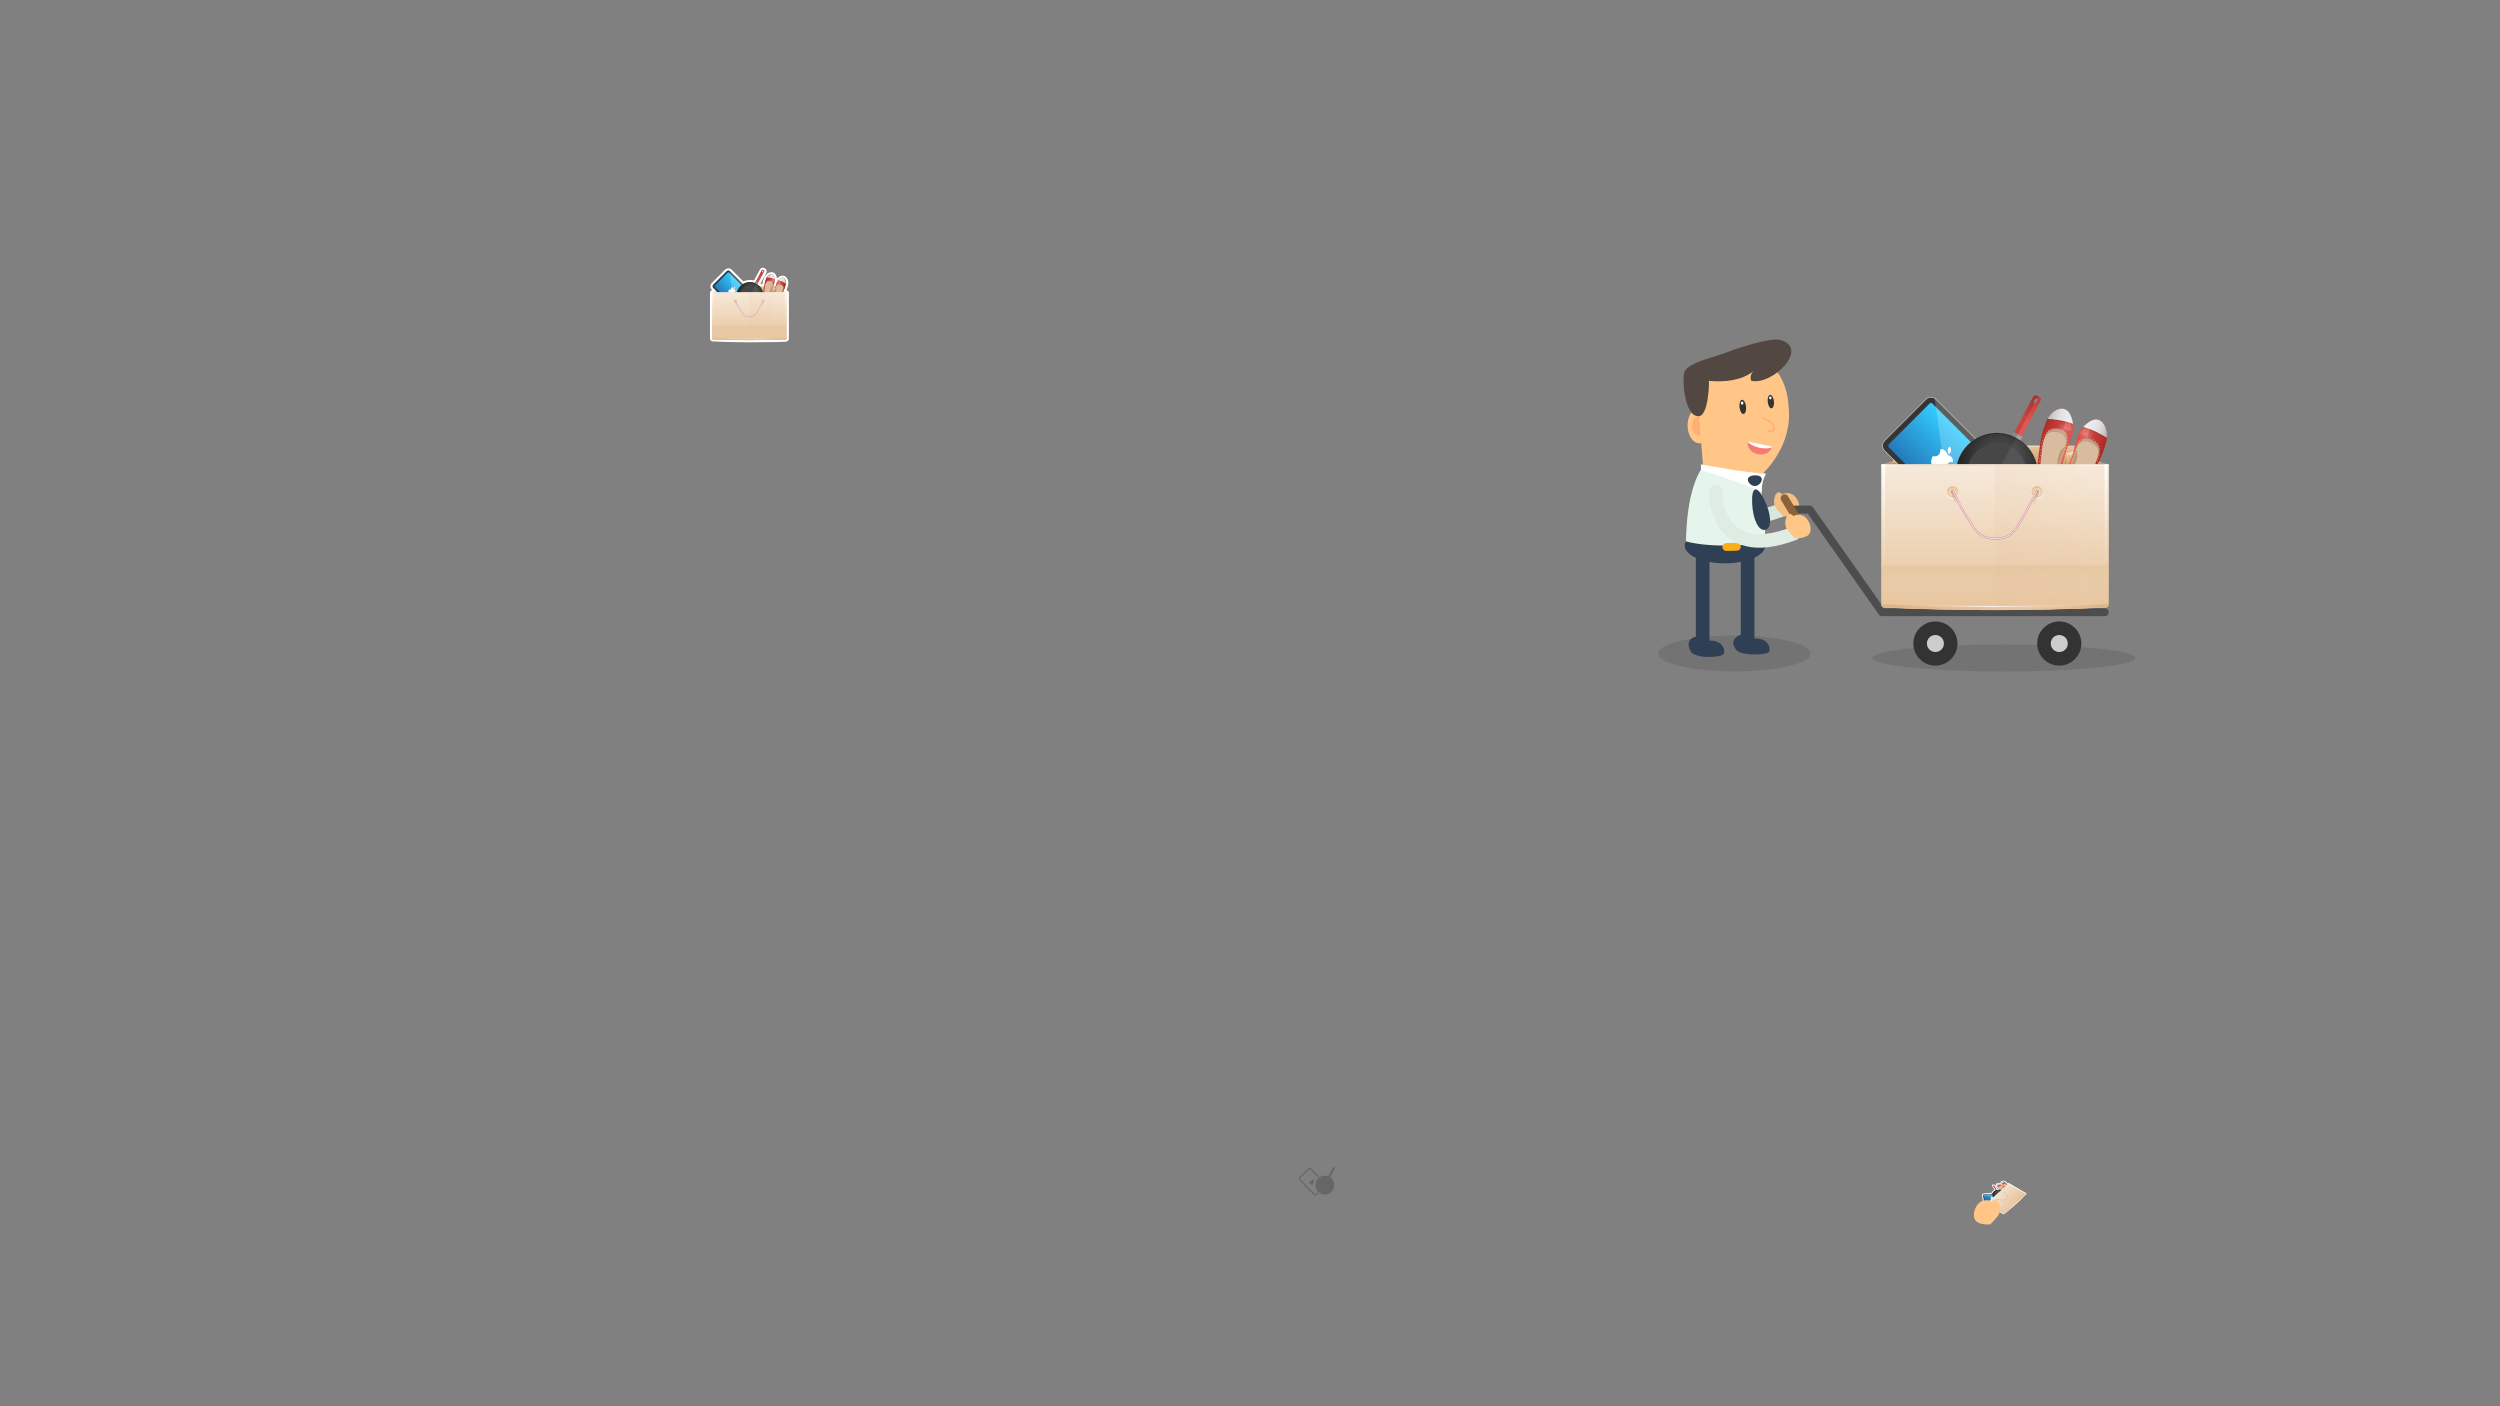 <svg xmlns="http://www.w3.org/2000/svg" xmlns:xlink="http://www.w3.org/1999/xlink" width="2730.7" height="1536" viewBox="0 0 2730.7 1536"><rect x="0" y="0" width="2730.7" height="1536" fill="#808080" stroke="none"/><symbol id="X" viewBox="-40.6 -38.5 81.3 76.9"><linearGradient id="a" gradientUnits="userSpaceOnUse" x1="4109.98" y1="-12221.026" x2="4109.98" y2="-12224.272" gradientTransform="matrix(2.087 0 0 -2.087 -8577.512 -25491.617)"><stop offset="0" stop-color="#D29D62"/><stop offset="1" stop-color="#E7C39B"/></linearGradient><path fill="url(#a)" d="M-36.5 20.5h73.1v-6.8h-73.1z"/><linearGradient id="b" gradientUnits="userSpaceOnUse" x1="4092.459" y1="-12224.211" x2="4127.502" y2="-12224.211" gradientTransform="matrix(2.087 0 0 -2.087 -8577.512 -25491.617)"><stop offset="0"/><stop offset=".3" stop-color="#D29D62"/><stop offset=".7" stop-color="#D29D62"/><stop offset="1"/></linearGradient><path opacity=".1" fill="url(#b)" d="M-36.5 20.5h73.1v-.3h-73.1z"/><linearGradient id="c" gradientUnits="userSpaceOnUse" x1="4092.459" y1="-12224.072" x2="4127.502" y2="-12224.072" gradientTransform="matrix(2.087 0 0 -2.087 -8577.512 -25491.617)"><stop offset="0" stop-color="#E7C39B" stop-opacity="0"/><stop offset=".5" stop-color="#FFF"/><stop offset="1" stop-color="#F1DDC6" stop-opacity="0"/></linearGradient><path fill="url(#c)" d="M-36.5 20.2h73.1v-.3h-73.1z"/><linearGradient id="d" gradientUnits="userSpaceOnUse" x1="4109.989" y1="-12222.653" x2="4092.459" y2="-12222.653" gradientTransform="matrix(2.087 0 0 -2.087 -8577.512 -25491.617)"><stop offset="0" stop-color="#AC8058"/><stop offset="1" stop-color="#9D7550" stop-opacity="0"/></linearGradient><path opacity=".1" fill="url(#d)" d="M-36.5 20.5H0v-6.8h-36.5z"/><linearGradient id="e" gradientUnits="userSpaceOnUse" x1="4124.488" y1="-12220.443" x2="4125.646" y2="-12224.769" gradientTransform="matrix(2.087 0 0 -2.087 -8577.512 -25491.617)"><stop offset="0" stop-color="#E7C39B"/><stop offset="1" stop-color="#F6EADB"/></linearGradient><path fill="url(#e)" d="M36.6 13.7H25.8v4l10.8 2.8z"/><linearGradient id="f" gradientUnits="userSpaceOnUse" x1="4127.493" y1="-12223.631" x2="4122.302" y2="-12223.631" gradientTransform="matrix(2.087 0 0 -2.087 -8577.512 -25491.617)"><stop offset="0"/><stop offset="1" stop-opacity="0"/></linearGradient><path opacity=".1" fill="url(#f)" d="M25.8 17.7l10.8 2.8h-2.2z"/><path fill="#FFF" d="M25.8 17.7l10.8 2.2v.6z"/><linearGradient id="g" gradientUnits="userSpaceOnUse" x1="4125.875" y1="-12221.026" x2="4125.875" y2="-12222.974" gradientTransform="matrix(2.087 0 0 -2.087 -8577.512 -25491.617)"><stop offset="0" stop-color="#D29D62"/><stop offset="1" stop-color="#E7C39B"/></linearGradient><path fill="url(#g)" d="M40.6 13.7H25.8v4z"/><linearGradient id="h" gradientUnits="userSpaceOnUse" x1="4127.493" y1="-12222.272" x2="4122.302" y2="-12222.272" gradientTransform="matrix(2.087 0 0 -2.087 -8577.512 -25491.617)"><stop offset="0"/><stop offset="1" stop-opacity="0"/></linearGradient><path opacity=".1" fill="url(#h)" d="M36.6 15.6l-10.8 2.1 10.8-2.9z"/><linearGradient id="i" gradientUnits="userSpaceOnUse" x1="4122.302" y1="-12222.005" x2="4129.44" y2="-12222.005" gradientTransform="matrix(2.087 0 0 -2.087 -8577.512 -25491.617)"><stop offset="0" stop-color="#FFF"/><stop offset="1" stop-color="#E7C39B" stop-opacity="0"/></linearGradient><path fill="url(#i)" d="M40.6 13.7l-14.8 4v-.2l13.8-3.8z"/><linearGradient id="j" gradientUnits="userSpaceOnUse" x1="4122.371" y1="-12222.975" x2="4122.371" y2="-12221.028" gradientTransform="matrix(2.087 0 0 -2.087 -8577.512 -25491.617)"><stop offset="0" stop-color="#FFF"/><stop offset="1" stop-color="#FFF" stop-opacity="0"/></linearGradient><path opacity=".5" fill="url(#j)" d="M25.8 17.7v-4h.2v4z"/><linearGradient id="k" gradientUnits="userSpaceOnUse" x1="4129.44" y1="-12221.156" x2="4122.302" y2="-12221.156" gradientTransform="matrix(2.087 0 0 -2.087 -8577.512 -25491.617)"><stop offset="0"/><stop offset="1" stop-opacity="0"/></linearGradient><path opacity=".1" fill="url(#k)" d="M25.8 13.7h14.8l-2 .5z"/><g><linearGradient id="l" gradientUnits="userSpaceOnUse" x1="16624.297" y1="-12220.443" x2="16625.455" y2="-12224.769" gradientTransform="rotate(180 17332.324 -12745.809) scale(2.087)"><stop offset="0" stop-color="#E7C39B"/><stop offset="1" stop-color="#F6EADB"/></linearGradient><path fill="url(#l)" d="M-36.5 13.7h10.8v4l-10.8 2.8z"/><linearGradient id="m" gradientUnits="userSpaceOnUse" x1="16627.318" y1="-12223.631" x2="16622.129" y2="-12223.631" gradientTransform="rotate(180 17332.324 -12745.809) scale(2.087)"><stop offset="0"/><stop offset="1" stop-opacity="0"/></linearGradient><path opacity=".1" fill="url(#m)" d="M-25.7 17.7l-10.8 2.8h2.1z"/><path fill="#FFF" d="M-25.7 17.7l-10.8 2.2v.6z"/><linearGradient id="n" gradientUnits="userSpaceOnUse" x1="16625.693" y1="-12221.026" x2="16625.693" y2="-12222.974" gradientTransform="rotate(180 17332.324 -12745.809) scale(2.087)"><stop offset="0" stop-color="#D29D62"/><stop offset="1" stop-color="#E7C39B"/></linearGradient><path fill="url(#n)" d="M-40.6 13.7h14.9v4z"/><linearGradient id="o" gradientUnits="userSpaceOnUse" x1="16627.318" y1="-12222.272" x2="16622.129" y2="-12222.272" gradientTransform="rotate(180 17332.324 -12745.809) scale(2.087)"><stop offset="0"/><stop offset="1" stop-opacity="0"/></linearGradient><path opacity=".1" fill="url(#o)" d="M-36.5 15.6l10.8 2.1-10.8-2.9z"/><linearGradient id="p" gradientUnits="userSpaceOnUse" x1="16622.127" y1="-12222.005" x2="16629.266" y2="-12222.005" gradientTransform="rotate(180 17332.324 -12745.809) scale(2.087)"><stop offset="0" stop-color="#FFF"/><stop offset="1" stop-color="#E7C39B" stop-opacity="0"/></linearGradient><path fill="url(#p)" d="M-40.6 13.7l14.9 4v-.2l-13.9-3.8z"/><linearGradient id="q" gradientUnits="userSpaceOnUse" x1="16622.188" y1="-12222.976" x2="16622.188" y2="-12221.028" gradientTransform="rotate(180 17332.324 -12745.809) scale(2.087)"><stop offset="0" stop-color="#FFF"/><stop offset="1" stop-color="#FFF" stop-opacity="0"/></linearGradient><path opacity=".5" fill="url(#q)" d="M-25.7 17.7v-4h-.3v4z"/><linearGradient id="r" gradientUnits="userSpaceOnUse" x1="16629.266" y1="-12221.156" x2="16622.129" y2="-12221.156" gradientTransform="rotate(180 17332.324 -12745.809) scale(2.087)"><stop offset="0"/><stop offset="1" stop-opacity="0"/></linearGradient><path opacity=".1" fill="url(#r)" d="M-25.7 13.7h-14.9l2 .5z"/></g><linearGradient id="s" gradientUnits="userSpaceOnUse" x1="4109.98" y1="-12221.026" x2="4109.98" y2="-12222.903" gradientTransform="matrix(2.087 0 0 -2.087 -8577.512 -25491.617)"><stop offset="0"/><stop offset="1" stop-opacity="0"/></linearGradient><path opacity=".08" fill="url(#s)" d="M25.8 14v3.6l-.6-3.6h-50.4l-.5 3.6V14h-10.8v-.3h73.1v.3z"/><g><path fill="#353535" stroke="#EAEAEA" stroke-width=".173" stroke-miterlimit="10" d="M-15.6-5.3l-23.9 23.9c-1 1-1 2.6 0 3.6L-24.7 37c1 1 2.6 1 3.6 0L2.8 13.1c1-1 1-2.6 0-3.6L-12-5.3c-1-1-2.6-1-3.6 0z"/><linearGradient id="t" gradientUnits="userSpaceOnUse" x1="2078.005" y1="-7732.141" x2="2078.005" y2="-7742.71" gradientTransform="scale(2.087 -2.087) rotate(45 -8296.143 -6391.477)"><stop offset="0" stop-color="#247ABA"/><stop offset="1" stop-color="#3CF"/></linearGradient><path fill="url(#t)" d="M-38 20.9l14.6 14.6c.3.3.8.3 1 0L1.3 11.8c.3-.3.3-.8 0-1L-13.3-3.8c-.3-.3-.8-.3-1 0L-38 19.8c-.2.3-.2.8 0 1.1z"/><path d="M-16.9 14c.5.5 1.2.7 1.9.5.1.6-.1 1.2-.4 1.7-.4.5-1 .6-1.5 1-.4.4-.5 1-.9 1.4-.5.5-1.2.7-1.8.5.3-1.3-.7-2.6-2-2.5-.6 0-.6.3-.9-.4-.3-.8-.6-2.1.1-2.6.3-.3.7-.3 1-.5.3-.2.5-.5.6-.9.5-1 1.3-1 2.3-.8.2 0 1 .2 1.2.4v.3c-.1.7-.1 1.3.4 1.9.8.7-.9-1 0 0zm.3 3.6c.1-.1.1-.2.2-.3.8.7.9 2 .2 2.8-.7-.5-1-1.7-.4-2.5 0 0-.3.4 0 0z" fill="#FFF"/><path opacity=".2" fill="#FFF" d="M-15.7-5.2l-5.9 42.7L2.6 13.2c1.1-1.1 1.1-2.8 0-3.9L-11.8-5.2c-1.1-1-2.9-1-3.9 0z"/><linearGradient id="u" gradientUnits="userSpaceOnUse" x1="2891.298" y1="-10650.503" x2="2896.514" y2="-10650.503" gradientTransform="scale(2.087 -2.087) rotate(17.674 -32773.242 -14605.147)"><stop offset="0" stop-color="#AD2A27"/><stop offset="1" stop-color="#E4554F"/></linearGradient><path fill="url(#u)" d="M28 27.6s-.3 5-3 5.9c-2.7.9-5.6-2-6.3-3.8l-.3-.6c-1.2-2.9-1.9-5.9-2.3-8.9-.5-4.4-1.4-11.1-1.6-11.6-.3-.8-.1-4.6 2.7-5.5 2-.7 3.9 1.4 4.8 2.7.4.5.6 1.1.8 1.8.6 2.6 2.3 10.2 3.3 12.5 1.3 2.6 2.1 6 1.9 7.5z"/><path opacity=".15" d="M18.6 29.8c.9 1.8 3.6 4.4 6.2 3.5 2.2-.7 2.9-4 3.1-5.4-3.2 1.3-6.9 1.8-9.3 1.9z"/><linearGradient id="v" gradientUnits="userSpaceOnUse" x1="2891.385" y1="-10656.756" x2="2895.836" y2="-10656.756" gradientTransform="scale(2.087 -2.087) rotate(17.674 -32773.242 -14605.147)"><stop offset="0" stop-color="#AFAFAF"/><stop offset=".081" stop-color="#BCBCBC"/><stop offset=".247" stop-color="#D1D1D1"/><stop offset=".433" stop-color="#E0E0E0"/><stop offset=".654" stop-color="#E8E8E8"/><stop offset="1" stop-color="#EBEBEB"/></linearGradient><path fill="url(#v)" d="M18.8 30c.9 1.8 3.6 4.4 6.2 3.5 2.2-.7 2.8-4 3-5.3-3.4 1.3-6.9 1.7-9.2 1.8z"/><path fill="#D9BB9F" d="M22.8 26.3s3.8-.5 3-4.4c-.8-3.9-3.3-10.8-3.7-11.7-.4-.9-2.6-6-4.2-5.9-1.5 0-1.5 1.7-1.5 1.7s-.4.9-.3 4.4c.1 3.5.9 9.7.9 9.7s.2 2.3 1.5 4.7c1.2 2.3 4.3 1.5 4.3 1.5z"/><path fill="#FFC07B" d="M17.4 4c-.2.1-.4.1-.5.3.2.2.3 0 .5-.1.1-.1.5 0 .5-.3-.2 0-.3.1-.5.1-.2.1.2 0 0 0zm1 0c-.1.2.4.4.5.3-.2-.1-.3-.2-.5-.3zm-1.9.6c-.1.1-.2.3-.3.5.2.2.4-.4.3-.5zM16 5.7c0 .2 0 .3-.1.5.2.1.4-.5.1-.5zm3.3-1.1c-.2.1.2.5.4.4l-.4-.4zm-3.5 2.2c0 .2 0 .4-.1.5.3.1.3-.5.1-.5zM20 5.5c-.3.1.1.6.3.5-.1-.2-.2-.4-.3-.5zm-4.3 2.4v.5c.2.1.2-.5 0-.5zm4.9-1.5c-.3.1.1.6.3.5-.1-.1-.2-.3-.3-.5zm-5 2.5v.5c.3.1.3-.5 0-.5zm5.6-1.5c-.3.1.1.6.3.5-.2-.2-.3-.3-.3-.5zm-5.6 2.7v.5c.3 0 .3-.6 0-.5zm6-1.7c-.3.1 0 .6.3.5-.1-.2-.2-.4-.3-.5zm-5.9 2.7v.5c.3.2.2-.5 0-.5zm6.4-1.7c-.3.1 0 .6.2.5-.1-.2-.1-.4-.2-.5zm-6.4 2.9v.5c.4 0 .3-.6 0-.5zm6.8-1.9c-.2 0 0 .6.2.5 0-.2-.1-.3-.2-.5zm-6.6 2.9v.5c.2.1.1-.5 0-.5zm7-1.9c-.3 0 0 .4.1.6h.1c0-.2-.1-.4-.2-.6zm-7 3.1c0 .1-.1.6.2.5 0-.2.1-.6-.2-.5zm7.4-2.1h-.1c.1.1.1.6.3.5-.1-.1-.1-.3-.2-.5zM16 15.5v.5c.4.1.3-.5 0-.5zm7.7-2c-.3 0 0 .6.2.5-.1-.2-.2-.3-.2-.5zm-7.6 3.1c0 .2 0 .4.1.5.3 0 .1-.4.1-.6-.1.1-.1.1-.2.1zm8-2.1c-.3 0 0 .6.2.5-.1-.1-.2-.3-.2-.5zm-7.8 3.2c0 .2 0 .4.1.5.2.1.1-.5-.1-.5zm8.1-2.1h-.1c0 .1.1.6.3.5-.1-.2-.2-.3-.2-.5zm-8 3.2c0 .2 0 .4.1.5.3 0 .1-.4.1-.6-.1.1-.2.1-.2.1zm8.2-2.1c.1.2.1.4.2.5.3 0 0-.4 0-.6-.1 0-.2.1-.2.1zm-8.1 3.2c0 .2 0 .4.1.5.2.1.2-.5-.1-.5zm8.4-2.2c0 .1 0 .6.3.5 0-.2-.1-.4-.1-.5h-.2zM16.6 21c0 .2.1.4.1.5.3 0 .2-.5-.1-.5zm8.6-2.2c0 .1 0 .6.3.5 0-.2-.1-.4-.1-.5-.1-.1-.1 0-.2 0zm-8.3 3.3c0 .1 0 .6.3.5 0-.2 0-.6-.3-.5zm8.6-2.3c0 .1 0 .6.3.5 0-.2-.1-.4-.1-.5h-.2zm-8.1 3.3h-.1c.1.2.1.4.2.5.2 0-.1-.4-.1-.5zm8.4-2.2c0 .1 0 .6.3.5 0-.2-.1-.4-.1-.5h-.2zm-8 3.2s-.1 0-.1.1c.1.2.1.3.3.5.2-.1-.1-.5-.2-.6zm8.2-2.2c0 .1 0 .6.2.5 0-.2 0-.4-.1-.5H26zM18.3 25s-.1 0-.1.1c.1.1.2.3.3.4.2-.1-.1-.3-.2-.5zm7.8-2c0 .2-.2.6.1.5V23h-.1zM19 25.8l-.1.1c.1.1.3.2.5.3.2-.1-.2-.3-.4-.4zm6.9-1.7c0 .1-.4.5-.1.5.1-.2.2-.3.2-.5h-.1zM20 26.3v.1c.2.1.4.1.5.1.1-.1-.4-.1-.5-.2zm5.4-1.3c-.1.1-.5.4-.3.5l.4-.4s0-.1-.1-.1zM21 26.6v.1h.5c.1-.2-.3-.1-.5-.1zm3.7-.8c-.1.1-.6.2-.4.4.2-.1.3-.2.5-.3l-.1-.1zm-2.6.8v.1c.2 0 .4 0 .5-.1 0-.2-.3 0-.5 0zm1.1-.2v.1c.2 0 .4-.1.5-.2 0-.1-.3.1-.5.1z"/><path opacity=".15" d="M18 23.7c1.3 2.3 4.4 1.5 4.4 1.5s3.8-.5 3-4.4c-.3-1.3-.7-3-1.3-4.7.7 2 1.3 4.1 1.6 5.7.8 3.9-3 4.4-3 4.4s-3.1.8-4.4-1.5c-.5-1-.9-2-1.1-2.8.2.6.5 1.2.8 1.8z"/><linearGradient id="w" gradientUnits="userSpaceOnUse" x1="2895.217" y1="-10649.219" x2="2895.928" y2="-10649.219" gradientTransform="scale(2.087 -2.087) rotate(17.674 -32773.242 -14605.147)"><stop offset="0" stop-color="#B68B68"/><stop offset="1" stop-color="#CFA285"/></linearGradient><path fill="url(#w)" d="M25.5 20.6s-1.8-1.4-2.2-2.6c-.4-1.2-1-3-1-4.4 0-1.4-.9-4.7-.9-4.7s1.5 3.3 2.2 5.5c.7 1.7 1.9 6.2 1.9 6.2z"/><radialGradient id="x" cx="2894.791" cy="-10654.968" r="1.325" gradientTransform="scale(2.087 -2.087) rotate(17.674 -32773.242 -14605.147)" gradientUnits="userSpaceOnUse"><stop offset="0" stop-color="#FFF"/><stop offset="1" stop-color="#FFF" stop-opacity="0"/></radialGradient><path opacity=".2" fill="url(#x)" d="M25.2 29.6c1.5 0 2.8-1.2 2.8-2.8 0-1.5-1.2-2.8-2.8-2.8-1.5 0-2.8 1.2-2.8 2.8 0 1.5 1.3 2.8 2.8 2.8z"/><path opacity=".15" fill="#FFF" d="M25 32.8c1.9-1.6 2.3-4.3 2.5-6.5 0-.3-.3-.6-.6-.5l-1.8.4c-.3.1-.5.4-.4.7.7 1.8 1.3 4.1.3 5.9zM20 4.4l1.7 1.5 1.7 5.3c.1 0-2.5-6-3.4-6.8z"/><linearGradient id="y" gradientUnits="userSpaceOnUse" x1="14196.861" y1="-10650.622" x2="14202.077" y2="-10650.622" gradientTransform="rotate(162.327 13104.104 -13407.574) scale(2.087)"><stop offset="0" stop-color="#AD2A27"/><stop offset="1" stop-color="#E4554F"/></linearGradient><path fill="url(#y)" d="M31.2 26.6s3.1 3.9 5.9 3.1c2.7-.9 3.4-4.9 3-6.8 0-.2-.1-.4-.1-.6-.7-3-1.8-5.9-3.3-8.6-2.1-3.9-5.3-9.9-5.5-10.4-.3-.8-2.5-3.8-5.4-3-2 .6-2.3 3.4-2.3 4.9 0 .6.1 1.3.4 1.9 1 2.4 4 9.7 4.5 12.1.4 3 1.7 6.3 2.8 7.4z"/><path opacity=".15" d="M40 22.9c.3 2-.4 5.6-3 6.5-2.2.7-4.7-1.6-5.6-2.6 3.4-.8 6.6-2.6 8.6-3.9z"/><linearGradient id="z" gradientUnits="userSpaceOnUse" x1="14196.945" y1="-10656.872" x2="14201.394" y2="-10656.872" gradientTransform="rotate(162.327 13104.104 -13407.574) scale(2.087)"><stop offset="0" stop-color="#AFAFAF"/><stop offset=".081" stop-color="#BCBCBC"/><stop offset=".247" stop-color="#D1D1D1"/><stop offset=".433" stop-color="#E0E0E0"/><stop offset=".654" stop-color="#E8E8E8"/><stop offset="1" stop-color="#EBEBEB"/></linearGradient><path fill="url(#z)" d="M40.1 23.2c.3 1.9-.4 5.6-3 6.5-2.2.7-4.6-1.7-5.5-2.6 3.4-.9 6.5-2.6 8.5-3.9z"/><path fill="#D9BB9F" d="M34.6 22.5s-3.4 1.8-5-1.8-3.5-10.8-3.7-11.8c-.2-1-1.4-6.4 0-7.2 1.3-.8 2.3.5 2.3.5s.8.5 2.8 3.4c2 2.9 4.9 8.4 4.9 8.4s1.2 2 1.5 4.7c.2 2.7-2.8 3.8-2.8 3.8z"/><path fill="#FFC07B" d="M26.1 1.2c-.1 0-.3.1-.4.2.1.3.4 0 .5-.1.3-.1.4 0 .5-.2-.2 0-.4.1-.6.1-.1.1.2 0 0 0zm-1 1.1c.2.1.5-.4.3-.5-.2.2-.3.3-.3.5zm2.7-.8c-.1-.1-.3-.2-.5-.3-.1.2.4.5.5.3zm.8.7c-.1-.1-.3-.2-.4-.4-.2.2.3.6.4.4zm-3.7 1.2c.2 0 .3-.6.1-.5-.1.1-.1.3-.1.5zm4.5-.5l-.4-.4c-.1.2.2.7.4.4zm-4.5 1.6c.2 0 .3-.6 0-.5-.1.2-.1.3 0 .5zm5.2-.7c-.1-.1-.2-.3-.3-.4-.2.1.1.6.3.4zM25 5.6c.2 0 .2-.6 0-.5-.1.2 0 .3 0 .5zm5.7-.9c-.1-.1-.2-.3-.3-.4-.2 0 .2.6.3.4zm-5.6 2c.2 0 .2-.6-.1-.5.1.1.1.3.1.5zm6.2-1.1c-.1-.1-.2-.3-.3-.5-.2.2.2.7.3.5zm-6 2.2c.2 0 .1-.7-.1-.5 0 .1 0 .3.1.5zM32 6.5c-.1-.1-.2-.3-.3-.5-.2.2 0 .7.3.5zm-6.5 2.4c.2 0 .1-.6-.1-.5 0 .1.1.3.1.5zm7-1.4c-.1-.1-.2-.3-.3-.5-.2.1.1.7.3.5zm-6.7 2.4c.2 0 .1-.6-.1-.5 0 .2 0 .4.1.5zm7.3-1.5c-.1-.1-.2-.3-.3-.4-.2 0 .1.6.3.4zM26 11h.1c0-.1 0-.6-.3-.5.1.2.2.3.2.5zm7.5-1.6c.3-.1-.1-.4-.1-.5-.3.1 0 .4.1.5zm-7.2 2.7c.3 0 0-.4 0-.6h-.1c0 .2.1.4.1.6zm7.9-1.8c-.1-.1-.2-.3-.3-.5-.2.1.1.7.3.5zm-7.5 2.8c.2 0 .1-.7-.1-.5-.1.2 0 .3.1.5zm7.6-2.3c.1.1.2.6.4.4-.1-.1-.2-.3-.3-.5 0 .1 0 .1-.1.1zm-7.4 3.4c.2 0 .1-.7-.1-.5 0 .1.1.3.1.5zm8.3-2c-.1-.1-.2-.3-.3-.5-.1.2.2.7.3.5zm-7.9 3c.3 0 0-.4 0-.6h-.1c0 .3 0 .4.1.6zm8.1-2.4c.1.2.2.5.4.4-.1-.1-.2-.3-.3-.5l-.1.1zm-8 3c0 .1.1.6.3.5-.1-.2-.1-.4-.2-.5 0-.1 0-.1-.1 0zm8.9-1.6c-.1-.2-.2-.3-.3-.5-.1.1.2.6.3.5zm-8.5 2.6c.1.2.1.4.2.5.3 0 0-.4 0-.6-.1.1-.2.1-.2.1zm9-1.6c-.1-.2-.1-.3-.2-.5-.2 0-.1.6.2.5zm-8.7 2.6c.1.2.1.4.2.5.3 0 0-.4 0-.6-.1.1-.1.1-.2.1zm8.9-1.5c.3 0 0-.4 0-.6-.3 0 0 .4 0 .6zm-8.5 2.6c.1.2.1.4.2.5.3 0 0-.4-.1-.6 0 0 0 .1-.1.1zm9-1.6c0-.2-.1-.4-.1-.5h-.1c-.1.1-.1.6.2.5zm-8.6 2.6c.1.2.1.3.2.5.3 0 0-.4-.1-.6 0 .1 0 .1-.1.1zm8.7-1.5c0-.2 0-.4-.1-.5h-.1c.1.1 0 .6.2.5zm-8.3 2.5c.1.2.2.3.3.5.3-.1-.1-.4-.1-.5h-.2zm8.4-1.4V19h-.1c0 .1-.2.5.1.5zm-7.8 2.4c.1.1.2.3.4.4.2-.1-.1-.4-.3-.5 0 0-.1 0-.1.1zm7.4-1.4c.1-.2.1-.3.2-.5h-.1c0 .1-.3.5-.1.5zm-6.6 2.2c.1.1.3.2.5.3.2-.2-.3-.3-.4-.4-.1 0-.1 0-.1.1zm6-1.2l.4-.4s-.1 0-.1-.1c-.1.1-.5.3-.3.5zm-5 1.7c.2 0 .4.1.5.1.1-.3-.4-.2-.5-.3v.2zm4.2-1c.1-.1.3-.2.4-.4l-.1-.1c-.1.2-.5.3-.3.5zm-3.1 1.1h.5c0-.3-.4-.1-.5-.1v.1zm2.1-.5c.2-.1.3-.2.5-.3 0 0 0-.1-.1-.1-.1.1-.5.1-.4.4zm-1 .3c.2 0 .4-.1.5-.2v-.1c-.2.1-.6.1-.5.3z"/><path opacity=".15" d="M37 17.7c.3 2.7-2.7 3.8-2.7 3.8s-3.4 1.8-5-1.8c-.5-1.2-1.1-2.9-1.7-4.5.6 2 1.3 4.1 2 5.6 1.6 3.6 5 1.8 5 1.8s3-1.2 2.7-3.8c-.1-1.1-.4-2.1-.7-2.9.2.5.3 1.1.4 1.8z"/><linearGradient id="A" gradientUnits="userSpaceOnUse" x1="14200.779" y1="-10649.347" x2="14201.491" y2="-10649.347" gradientTransform="rotate(162.327 13104.104 -13407.574) scale(2.087)"><stop offset="0" stop-color="#B68B68"/><stop offset="1" stop-color="#CFA285"/></linearGradient><path fill="url(#A)" d="M29.1 19.4s.7-2.2.3-3.4c-.4-1.2-.9-3-1.7-4.1-.8-1.1-2.1-4.4-2.1-4.4s.6 3.5 1.3 5.7c.6 1.9 2.2 6.2 2.2 6.2z"/><radialGradient id="B" cx="14200.356" cy="-10655.091" r="1.323" gradientTransform="rotate(162.327 13104.104 -13407.574) scale(2.087)" gradientUnits="userSpaceOnUse"><stop offset="0" stop-color="#FFF"/><stop offset="1" stop-color="#FFF" stop-opacity="0"/></radialGradient><path opacity=".2" fill="url(#B)" d="M32.9 27.1c1.5 0 2.8-1.2 2.8-2.8 0-1.5-1.2-2.8-2.8-2.8-1.5 0-2.8 1.2-2.8 2.8.1 1.6 1.3 2.8 2.8 2.8z"/><path opacity=".15" fill="#FFF" d="M36.6 29.2c-2.4-.2-4.4-2.2-5.8-3.9-.2-.3-.1-.6.2-.8l1.7-.7c.3-.1.7 0 .7.3.5 1.9 1.3 4.1 3.2 5.1zM24.2 3.1l-.5 2.2 1.7 5.3s-1.5-6.4-1.2-7.5z"/><g><path fill="#262626" stroke="#9B9B9B" stroke-width=".087" stroke-miterlimit="10" d="M.7 25c8.1 0 14.7-6.6 14.7-14.7S8.8-4.4.7-4.4-14 2.2-14 10.3-7.4 25 .7 25z"/><path fill="#3A3A3A" stroke="#5B5B5B" stroke-width=".087" stroke-miterlimit="10" d="M7.4 22.9c6.9-3.7 9.6-12.3 5.9-19.2C9.6-3.3.9-5.9-6-2.3c-6.9 3.7-9.5 12.3-5.8 19.2 3.6 7 12.3 9.7 19.2 6z"/><radialGradient id="C" cx="14704.92" cy="-5379.416" r="6.805" gradientTransform="matrix(-1.842 .981 .981 1.842 32365.697 -4500.856)" gradientUnits="userSpaceOnUse"><stop offset="0" stop-color="#FFF"/><stop offset="1"/></radialGradient><path opacity=".25" fill="url(#C)" d="M7.4 22.9c6.9-3.7 9.6-12.3 5.9-19.2C9.6-3.3.9-5.9-6-2.3c-6.9 3.7-9.5 12.3-5.8 19.2 3.6 7 12.3 9.7 19.2 6z"/><path fill="#545454" stroke="#636363" stroke-width=".087" stroke-miterlimit="10" d="M5.7 19.7c5.2-2.7 7.1-9.2 4.4-14.3C7.3.2.9-1.8-4.3 1c-5.1 2.7-7.1 9.1-4.4 14.3 2.8 5.1 9.2 7.1 14.4 4.4z"/><linearGradient id="D" gradientUnits="userSpaceOnUse" x1="14704.929" y1="-5378.485" x2="14704.929" y2="-5380.328" gradientTransform="matrix(-1.842 .981 .981 1.842 32365.697 -4500.856)"><stop offset="0" stop-color="#AD2A27"/><stop offset="1" stop-color="#E4554F"/></linearGradient><path fill="url(#D)" d="M1.6 12c.9-.5 1.3-1.7.8-2.6-.5-.9-1.7-1.3-2.6-.8-.9.5-1.3 1.7-.8 2.6.5.9 1.7 1.3 2.6.8z"/><path fill="#A0A0A0" d="M9.2 22.3l-3.3 1.8.7 1.3 3.4-1.8z"/><path opacity=".15" d="M7.5 23.2l-1.6.9.7 1.4 1.7-.9z"/><linearGradient id="E" gradientUnits="userSpaceOnUse" x1="14704.92" y1="-5364.322" x2="14704.92" y2="-5371.679" gradientTransform="matrix(-1.842 .981 .981 1.842 32365.697 -4500.856)"><stop offset="0" stop-color="#AD2A27"/><stop offset="1" stop-color="#E4554F"/></linearGradient><path fill="url(#E)" d="M9.6 23.8l6.8 12.8c.2.4 0 1-.5 1.3l-.9.4c-.5.3-1.1.1-1.3-.3L6.9 25.3l2.7-1.5zm5.5 13.6c.3-.1.3-.7 0-1.1-.3-.5-.7-.8-1-.6-.3.1-.3.6 0 1.1.3.4.7.7 1 .6z"/><path fill="none" d="M15.1 36.2c.3.5.2 1 0 1.1l-.9-1.7c.2-.1.7.2.9.6zm-1 .6c-.3-.5-.2-1 0-1.1l.9 1.7c-.2.1-.6-.2-.9-.6z"/><path opacity=".15" d="M8.3 24.5l5.9 11.1c-.3.1-.3.6 0 1.1.3.5.7.8 1 .6l.4.7-.5.3c-.5.3-1.1.1-1.3-.3L7 25.3l1.3-.8zM-6.2-2.7l13.8 26c-7.2 3.8-16.1 1.1-19.9-6.1-3.8-7.1-1.1-16.1 6.1-19.9z"/></g></g><g><linearGradient id="F" gradientUnits="userSpaceOnUse" x1="4109.972" y1="-12196.065" x2="4109.972" y2="-12221.026" gradientTransform="matrix(2.087 0 0 -2.087 -8577.512 -25491.617)"><stop offset="0" stop-color="#E7C39B"/><stop offset="1" stop-color="#F6EADB"/></linearGradient><path fill="url(#F)" d="M39.8-37.5c-26.5-1.2-53.1-1.2-79.6 0-.5 0-.8.4-.8.9v50.3h81.3v-50.3c-.1-.5-.4-.9-.9-.9z"/><linearGradient id="G" gradientUnits="userSpaceOnUse" x1="4109.972" y1="-12196.065" x2="4109.972" y2="-12221.026" gradientTransform="matrix(2.087 0 0 -2.087 -8577.512 -25491.617)"><stop offset="0" stop-color="#E7C39B"/><stop offset="1" stop-color="#F6EADB"/></linearGradient><path fill="url(#G)" d="M39.8-37.5c-26.5-1.2-53.1-1.2-79.6 0-.5 0-.8.4-.8.9v50.3h81.3v-50.3c-.1-.5-.4-.9-.9-.9z"/><linearGradient id="H" gradientUnits="userSpaceOnUse" x1="4090.504" y1="-12197.065" x2="4129.423" y2="-12197.065" gradientTransform="matrix(2.087 0 0 -2.087 -8577.512 -25491.617)"><stop offset="0" stop-color="#E7C39B" stop-opacity="0"/><stop offset=".5" stop-color="#FFF"/><stop offset="1" stop-color="#E9C9A4" stop-opacity="0"/></linearGradient><path fill="url(#H)" d="M39.8-36.1c-26.5-1.2-53.1-1.2-79.6 0-.5 0-.8.4-.8.8v-.3c0-.4.4-.8.8-.9 26.5-1.2 53.1-1.2 79.6 0 .4 0 .8.4.8.9v.3c0-.4-.3-.8-.8-.8z"/><linearGradient id="I" gradientUnits="userSpaceOnUse" x1="4090.504" y1="-12196.753" x2="4129.423" y2="-12196.753" gradientTransform="matrix(2.087 0 0 -2.087 -8577.512 -25491.617)"><stop offset="0" stop-color="#DAAF7F"/><stop offset=".3" stop-color="#DDB68A" stop-opacity=".3"/><stop offset=".642" stop-color="#E9CFB2" stop-opacity=".7"/><stop offset="1" stop-color="#DBB081"/></linearGradient><path fill="url(#I)" d="M39.8-36.4c-26.5-1.2-53.1-1.2-79.6 0-.5 0-.8.4-.8.9v-1.1c0-.4.4-.8.8-.9 26.5-1.2 53.1-1.2 79.6 0 .4 0 .8.4.8.9v1.1c0-.5-.3-.9-.8-.9z"/><path fill="#DAAF7F" d="M39.8-37.2c-26.5-1.2-53.1-1.2-79.6 0-.5 0-.8.4-.8.8v-.3c0-.4.4-.8.8-.9 26.5-1.2 53.1-1.2 79.6 0 .4 0 .8.4.8.9v.3c0-.4-.3-.8-.8-.8z"/><linearGradient id="J" gradientUnits="userSpaceOnUse" x1="4100.394" y1="-12221.026" x2="4100.394" y2="-12196.072" gradientTransform="matrix(2.087 0 0 -2.087 -8577.512 -25491.617)"><stop offset="0" stop-color="#FFF"/><stop offset="1" stop-color="#E7C39B" stop-opacity="0"/></linearGradient><path fill="url(#J)" d="M-38.5-37.5c-.4 0-.8.4-.8.9v50.3h-1.4v-50.3c0-.4.4-.8.8-.9 13.5-.6 27-.9 40.5-.9-13 0-26 .3-39.1.9z"/><linearGradient id="K" gradientUnits="userSpaceOnUse" x1="4100.437" y1="-12221.026" x2="4100.437" y2="-12196.072" gradientTransform="matrix(2.087 0 0 -2.087 -8577.512 -25491.617)"><stop offset="0" stop-color="#FFF"/><stop offset="1" stop-color="#E7C39B" stop-opacity="0"/></linearGradient><path fill="url(#K)" d="M-39-37.5c-.4 0-.8.4-.8.9v50.3h-.5v-50.3c0-.4.4-.8.8-.9 13.4-.6 26.7-.9 40.1-.9-13.2 0-26.4.3-39.6.9z"/><linearGradient id="L" gradientUnits="userSpaceOnUse" x1="4090.504" y1="-12208.549" x2="4110.023" y2="-12208.549" gradientTransform="matrix(2.087 0 0 -2.087 -8577.512 -25491.617)"><stop offset="0" stop-color="#E7C39B"/><stop offset="1" stop-color="#E9C9A5" stop-opacity="0"/></linearGradient><path opacity=".5" fill="url(#L)" d="M-39.5-37.5c-.4 0-.8.4-.8.9v50.3h-.3v-50.3c0-.4.4-.8.8-.9 13.3-.6 26.6-.9 39.9-.9-13.2 0-26.4.3-39.6.9z"/><linearGradient id="M" gradientUnits="userSpaceOnUse" x1="16209.726" y1="-12221.026" x2="16209.726" y2="-12196.072" gradientTransform="rotate(180 16924.844 -12745.809) scale(2.087)"><stop offset="0" stop-color="#FFF"/><stop offset="1" stop-color="#E7C39B" stop-opacity="0"/></linearGradient><path fill="url(#M)" d="M38.5-37.5c.4 0 .8.4.8.9v50.3h1.4v-50.3c0-.4-.4-.8-.8-.9-13.5-.6-27-.9-40.5-.9 13 0 26 .3 39.1.9z"/><linearGradient id="N" gradientUnits="userSpaceOnUse" x1="16209.77" y1="-12221.026" x2="16209.77" y2="-12196.072" gradientTransform="rotate(180 16924.844 -12745.809) scale(2.087)"><stop offset="0" stop-color="#FFF"/><stop offset="1" stop-color="#E7C39B" stop-opacity="0"/></linearGradient><path fill="url(#N)" d="M39-37.5c.4 0 .8.4.8.9v50.3h.5v-50.3c0-.4-.4-.8-.8-.9-13.4-.6-26.7-.9-40.1-.9 13.2 0 26.4.3 39.6.9z"/><linearGradient id="O" gradientUnits="userSpaceOnUse" x1="16199.836" y1="-12208.549" x2="16219.355" y2="-12208.549" gradientTransform="rotate(180 16924.844 -12745.809) scale(2.087)"><stop offset="0" stop-color="#E7C39B"/><stop offset="1" stop-color="#E9C9A5" stop-opacity="0"/></linearGradient><path opacity=".5" fill="url(#O)" d="M39.5-37.5c.4 0 .8.4.8.9v50.3h.3v-50.3c0-.4-.4-.8-.8-.9-13.3-.6-26.6-.9-39.9-.9 13.2 0 26.4.3 39.6.9z"/><linearGradient id="P" gradientUnits="userSpaceOnUse" x1="4090.504" y1="-12220.957" x2="4129.44" y2="-12220.957" gradientTransform="matrix(2.087 0 0 -2.087 -8577.512 -25491.617)"><stop offset="0" stop-color="#E7C39B" stop-opacity="0"/><stop offset=".5" stop-color="#EED5B9"/><stop offset="1" stop-color="#EED5B9" stop-opacity="0"/></linearGradient><path fill="url(#P)" d="M-40.6 13.7v-.3h81.3v.3h-81.3z"/><linearGradient id="Q" gradientUnits="userSpaceOnUse" x1="4090.504" y1="-12220.837" x2="4129.44" y2="-12220.837" gradientTransform="matrix(2.087 0 0 -2.087 -8577.512 -25491.617)"><stop offset="0" stop-color="#FFF"/><stop offset=".25" stop-color="#E7C39B" stop-opacity="0"/><stop offset=".5" stop-color="#F6E7D8"/><stop offset=".75" stop-color="#F6E8D9" stop-opacity="0"/><stop offset="1" stop-color="#FFF"/></linearGradient><path fill="url(#Q)" d="M-40.6 13.4v-.3h81.3v.3h-81.3z"/><linearGradient id="R" gradientUnits="userSpaceOnUse" x1="4109.972" y1="-12208.55" x2="4129.44" y2="-12208.55" gradientTransform="matrix(2.087 0 0 -2.087 -8577.512 -25491.617)"><stop offset=".004" stop-color="#E7C39B"/><stop offset="1" stop-color="#E9C9A4" stop-opacity="0"/></linearGradient><path opacity=".15" fill="url(#R)" d="M0-38.4c13.3 0 26.5.3 39.8.9.4 0 .8.4.8.9v50.3H0v-52.1z"/><linearGradient id="S" gradientUnits="userSpaceOnUse" x1="4109.963" y1="-12203.739" x2="4109.963" y2="-12196.076" gradientTransform="matrix(2.087 0 0 -2.087 -8577.512 -25491.617)"><stop offset="0" stop-color="#DAAF7F"/><stop offset="1" stop-color="#F6EADB" stop-opacity="0"/></linearGradient><path opacity=".25" fill="url(#S)" d="M-40.6-22.4v-14.2c0-.4.4-.8.8-.9 26.5-1.2 53.1-1.2 79.6 0 .4 0 .8.4.8.9v14.2h-81.2z"/><linearGradient id="T" gradientUnits="userSpaceOnUse" x1="4090.504" y1="-12196.545" x2="4129.423" y2="-12196.545" gradientTransform="matrix(2.087 0 0 -2.087 -8577.512 -25491.617)"><stop offset="0" stop-color="#E7C39B"/><stop offset=".5" stop-color="#F6EADB"/><stop offset="1" stop-color="#EACAA7"/></linearGradient><path opacity=".35" fill="url(#T)" d="M39.8-37.2c-26.5-1.2-53.1-1.2-79.6 0-.5 0-.8.4-.8.8v-.3c0-.4.4-.8.8-.9 26.5-1.2 53.1-1.2 79.6 0 .4 0 .8.4.8.9v.3c0-.4-.3-.8-.8-.8z"/><g fill="#FFF"><path d="M-15.1 5.5c1.1 0 2-.9 2-2s-.9-2-2-2-2 .9-2 2 .9 2 2 2z"/><path d="M-15.1 4c.3 0 .6-.3.6-.6s-.3-.6-.6-.6-.6.3-.6.6c0 .4.3.6.6.6z"/></g><radialGradient id="U" cx="4102.746" cy="-12216.308" r=".973" gradientTransform="matrix(2.087 0 0 -2.087 -8577.512 -25491.617)" gradientUnits="userSpaceOnUse"><stop offset="0" stop-color="#F6EADB"/><stop offset="1" stop-color="#E7C39B"/></radialGradient><path fill="url(#U)" d="M-15.1 5.8c1.1 0 2-.9 2-2s-.9-2-2-2-2 .9-2 2 .9 2 2 2z"/><path fill="#DAAF7F" d="M-15.1 4.4c.3 0 .6-.3.6-.6s-.3-.6-.6-.6-.6.3-.6.6.3.6.6.6z"/><path fill="#D9AF7F" d="M-15.1 5.6c1.1 0 2-.8 2-1.9v.1c0 1.1-.9 2-2 2s-2-.9-2-2v-.1c.1 1 1 1.9 2 1.9z"/><g><g fill="#FFF"><path d="M15.1 5.5c1.1 0 2-.9 2-2s-.9-2-2-2-2 .9-2 2 .9 2 2 2z"/><path d="M15.1 4c.3 0 .6-.3.6-.6s-.3-.6-.6-.6-.6.3-.6.6c0 .4.3.6.6.6z"/></g><radialGradient id="V" cx="4117.197" cy="-12216.308" r=".973" gradientTransform="matrix(2.087 0 0 -2.087 -8577.512 -25491.617)" gradientUnits="userSpaceOnUse"><stop offset="0" stop-color="#F6EADB"/><stop offset="1" stop-color="#E7C39B"/></radialGradient><path fill="url(#V)" d="M15.1 5.8c1.1 0 2-.9 2-2s-.9-2-2-2-2 .9-2 2 .9 2 2 2z"/><path fill="#DAAF7F" d="M15.1 4.4c.3 0 .6-.3.6-.6s-.3-.6-.6-.6-.6.3-.6.6.3.6.6.6z"/><path fill="#D9AF7F" d="M15.1 5.6c1.1 0 2-.8 2-1.9v.1c0 1.1-.9 2-2 2s-2-.9-2-2v-.1c0 1 .9 1.9 2 1.9z"/></g><linearGradient id="W" gradientUnits="userSpaceOnUse" x1="4109.98" y1="-2776.783" x2="4109.98" y2="-2779.309" gradientTransform="translate(-8577.512 5799.5) scale(2.087)"><stop offset="0" stop-color="#603913"/><stop offset="1" stop-color="#6F4A27" stop-opacity="0"/></linearGradient><path opacity=".3" fill="url(#W)" d="M13-.7c.7 1.5 1.3 3.1 1.6 4.8 0 .1.2.2.5.3h.1c.3 0 .5-.1.5-.3-.3-1.6-.8-3.3-1.5-4.8 0 0 0-.1-.1-.1h-1.2c0-.1 0 .1.1.1zm-25.9-.2c0 .1-.1.1-.1.3-.7 1.5-1.3 3.1-1.6 4.8 0 .1-.3.3-.6.3s-.5-.1-.5-.3c.3-1.6.8-3.3 1.5-4.8 0 0 0-.1.1-.1.4-.2.8-.2 1.2-.2z"/><g fill="none" stroke-miterlimit="10"><path stroke="#D27E8E" stroke-width=".692" stroke-linecap="round" d="M-15.1 4.1c2.1-3.4 3-6.5 5.5-9.8 1.8-2.4 2.9-7.2 9.8-7.2 6 0 7.4 3.6 8.8 5.9 2.5 3.8 3.7 7.3 6.1 11.1"/><path stroke="#F6F6F6" stroke-width=".346" stroke-linecap="round" d="M-15.1 4.1c2.1-3.4 3-6.5 5.5-9.8 1.8-2.4 2.9-7.2 9.8-7.2 6 0 7.4 3.6 8.8 5.9 2.5 3.8 3.7 7.3 6.1 11.1"/><g stroke="#E7BAC3" stroke-width=".346"><path d="M-15.1 4.1c.1-.1.1-.2.2-.3"/><path stroke-dasharray="0.35,0.35" d="M-14.5 3.2c1.7-3 2.6-5.9 4.9-8.8C-7.8-8-6.7-12.8.2-12.8c6 0 7.4 3.6 8.8 5.9 2.3 3.6 3.5 6.9 5.7 10.5"/><path d="M14.9 3.8c.1.1.1.2.2.3"/></g></g></g></symbol><path fill="#FFF" d="M818.4 373.9c-5.5 0-11.1-.1-16.6-.2-7.8-.1-15.6-.4-23.3-.8-2.3-.2-3.3-2-3-5.5v-47c0-1.8.4-2.9 2.5-3.5-1.2-1.1-2.4-2.8-2-5.1.3-1.6 1.3-2.6 2-3.2l11-11c.2-.2.5-.5.7-.8 1.4-1.6 3.4-3.7 6-3.7.4 0 .9.1 1.3.2.5 0 1.1.2 1.5.6l13.5 13.5c1-.5 2-.8 3.1-1.1 1.3-.3 2.7-.5 4.1-.5 1.4 0 2.7.2 4 .5.2-.3.5-.5.8-.7l5.9-11 .1-.1c.2-.3.4-.9.9-1.3.6-.5 1.3-.8 2.1-.8 1 0 1.8.5 2.3.7l.2.1c1.1.6 1.6 1.5 1.8 2.1.4 1.5-.3 2.7-.7 3.5-.1.1-.1.2-.2.3l-5.5 10.4c0 .2 0 .4-.1.7 0 0 0 .1-.1.2l.1.1h1.9v-.2c.3-1.4.6-2.7 1-4 .6-2.1 1.3-4.3 3-6.1 1.7-1.9 3.8-2.9 5.8-2.9h.7c1.4.1 3.8.9 5.1 4.8.2.7.4 1.4.5 2.1 1.3-1.4 2.9-2.4 4.5-2.9.5-.2 1.1-.2 1.6-.2 3.8 0 6.2 4 6.2 7.9 0 1.6-.4 3.1-.8 4.4l-.1.4c-.3 1.1-.8 2.2-1.2 3.3l.3.1c2.3.4 2.4 2.3 2.4 2.7v50c0 .6-.2 2.5-2.7 3.2-.7.2-1.6.3-2.7.3h-1.8c-1.9.1-3.8.1-5.7.2-10.2.1-20.4.3-30.4.3z"/><use xlink:href="#X" width="81.3" height="76.9" x="-40.6" y="-38.5" transform="matrix(1 0 0 -1 818.441 333.064)" overflow="visible"/><path fill="#FFF" d="M2201.7 1315.6c-1.6 1.5-3.3 2.9-5 4.3-2.3 2-4.8 4-7.2 6-.8.6-1.7.4-2.9-.4-.1 0-.1-.1-.1-.1l-17-10c-.6-.4-.9-.7-.5-1.4-.8.1-1.8 0-2.5-.5-.5-.4-.6-.9-.6-1.2l-.8-5.3c0-.1 0-.2-.1-.4-.2-.7-.4-1.7.4-2.4.1-.1.3-.2.4-.3.2-.1.4-.2.7-.3l8.9-.7c.1-.4.3-.7.5-1.1.3-.4.6-.8 1-1.2.4-.4.9-.7 1.4-1v-.3l-2.3-3.9c-.1-.1-.2-.3-.2-.5 0-.3.1-.5.3-.7.3-.3.7-.4.9-.4h.1c.6-.2 1-.1 1.3 0 .7.2.9.7 1.1.9 0 0 0 .1.1.1l2.2 3.7c.1 0 .2.1.2.2l.1.1h.1l.6-.5-.1-.1c-.4-.4-.8-.7-1.2-1.1-.6-.6-1.2-1.3-1.4-2.1-.2-.9 0-1.6.6-2.2l.2-.2c.4-.3 1.5-.8 3.3-.3l.9.3c-.1-.6 0-1.3.3-1.8.1-.2.2-.3.4-.5 1.1-1 3.3-.8 4.7 0 .6.3 1 .8 1.3 1.2l.1.1c.3.3.6.7.9 1l.1-.1c.8-.5 1.6-.1 1.7-.1l18.3 10.7c.2.1.9.6.4 1.4-.1.2-.4.5-.7.8-.1.1-.3.2-.4.3-.1.1-.1.1-.2.1-.5.5-1.1 1-1.6 1.5-2.8 3.1-5.8 5.8-8.7 8.4z"/><linearGradient id="Y" gradientUnits="userSpaceOnUse" x1="-8709.065" y1="4598.112" x2="-8709.065" y2="4605.76" gradientTransform="scale(.981 -.981) rotate(50.988 2974.06 13098.661)"><stop offset="0" stop-color="#D29D62"/><stop offset="1" stop-color="#E7C39B"/></linearGradient><path fill="url(#Y)" d="M2168.5 1312.2l21.6-19.3 2.5 1.4-21.6 19.3"/><linearGradient id="Z" gradientUnits="userSpaceOnUse" x1="-8723.861" y1="4603.331" x2="-8694.694" y2="4603.331" gradientTransform="scale(.981 -.981) rotate(50.988 2974.06 13098.661)"><stop offset="0"/><stop offset=".3" stop-color="#D29D62"/><stop offset=".7" stop-color="#D29D62"/><stop offset="1"/></linearGradient><path opacity=".1" fill="url(#Z)" d="M2168.5 1312.2l21.6-19.3.1.1-21.6 19.2"/><linearGradient id="aa" gradientUnits="userSpaceOnUse" x1="-8723.842" y1="4603.208" x2="-8694.675" y2="4603.208" gradientTransform="scale(.981 -.981) rotate(50.988 2974.06 13098.661)"><stop offset="0" stop-color="#E7C39B" stop-opacity="0"/><stop offset=".5" stop-color="#FFF"/><stop offset="1" stop-color="#F1DDC6" stop-opacity="0"/></linearGradient><path fill="url(#aa)" d="M2168.6 1312.2l21.6-19.2h.1l-21.6 19.3"/><linearGradient id="ab" gradientUnits="userSpaceOnUse" x1="-8708.837" y1="4603.139" x2="-8723.861" y2="4603.139" gradientTransform="scale(.981 -.981) rotate(50.988 2974.06 13098.661)"><stop offset="0" stop-color="#AC8058"/><stop offset="1" stop-color="#9D7550" stop-opacity="0"/></linearGradient><path opacity=".1" fill="url(#ab)" d="M2168.5 1312.2l10.8-9.7 2.5 1.5-10.8 9.6"/><linearGradient id="ac" gradientUnits="userSpaceOnUse" x1="-8696.826" y1="4598.348" x2="-8696.022" y2="4601.351" gradientTransform="scale(.981 -.981) rotate(50.988 2974.06 13098.661)"><stop offset="0" stop-color="#E7C39B"/><stop offset="1" stop-color="#F6EADB"/></linearGradient><path fill="url(#ac)" d="M2192.6 1294.3l-3.2 2.9-1.5-.9 2.2-3.4"/><linearGradient id="ad" gradientUnits="userSpaceOnUse" x1="-8694.72" y1="4600.853" x2="-8698.861" y2="4600.853" gradientTransform="scale(.981 -.981) rotate(50.988 2974.06 13098.661)"><stop offset="0"/><stop offset="1" stop-opacity="0"/></linearGradient><path opacity=".1" fill="url(#ad)" d="M2187.9 1296.3l2.2-3.4-.6.6"/><path fill="#FFF" d="M2187.9 1296.3l2.4-3.3-.2-.1"/><linearGradient id="ae" gradientUnits="userSpaceOnUse" x1="-8695.756" y1="4597.848" x2="-8695.756" y2="4600.547" gradientTransform="scale(.981 -.981) rotate(50.988 2974.06 13098.661)"><stop offset="0" stop-color="#D29D62"/><stop offset="1" stop-color="#E7C39B"/></linearGradient><path fill="url(#ae)" d="M2193.8 1293.3l-4.4 3.9-1.5-.9"/><linearGradient id="af" gradientUnits="userSpaceOnUse" x1="-8694.351" y1="4599.574" x2="-8698.861" y2="4599.574" gradientTransform="scale(.981 -.981) rotate(50.988 2974.06 13098.661)"><stop offset="0"/><stop offset="1" stop-opacity="0"/></linearGradient><path opacity=".1" fill="url(#af)" d="M2191.9 1293.9l-4 2.4 4.3-2.2"/><linearGradient id="ag" gradientUnits="userSpaceOnUse" x1="-8698.861" y1="4599.203" x2="-8692.657" y2="4599.203" gradientTransform="scale(.981 -.981) rotate(50.988 2974.06 13098.661)"><stop offset="0" stop-color="#FFF"/><stop offset="1" stop-color="#E7C39B" stop-opacity="0"/></linearGradient><path fill="url(#ag)" d="M2193.8 1293.3l-5.9 3 .1.1 5.5-2.9"/><linearGradient id="ah" gradientUnits="userSpaceOnUse" x1="-8698.671" y1="4600.552" x2="-8698.671" y2="4598.803" gradientTransform="scale(.981 -.981) rotate(50.988 2974.06 13098.661)"><stop offset="0" stop-color="#FFF"/><stop offset="1" stop-color="#FFF" stop-opacity="0"/></linearGradient><path opacity=".5" fill="url(#ah)" d="M2187.9 1296.3l1.5.9.1-.1-1.5-.8"/><linearGradient id="ai" gradientUnits="userSpaceOnUse" x1="-8692.657" y1="4598.333" x2="-8698.595" y2="4598.333" gradientTransform="scale(.981 -.981) rotate(50.988 2974.06 13098.661)"><stop offset="0"/><stop offset="1" stop-opacity="0"/></linearGradient><path opacity=".1" fill="url(#ai)" d="M2189.4 1297.2l4.4-3.9-.8.4"/><g><linearGradient id="aj" gradientUnits="userSpaceOnUse" x1="3816.7" y1="4601.683" x2="3817.918" y2="4606.226" gradientTransform="matrix(-.618 .763 -.763 -.618 8040.68 1244.76)"><stop offset="0" stop-color="#E7C39B"/><stop offset="1" stop-color="#F6EADB"/></linearGradient><path fill="url(#aj)" d="M2171 1313.6l3.2-2.8-1.5-.9-4.2 2.3"/><linearGradient id="ak" gradientUnits="userSpaceOnUse" x1="3819.637" y1="4604.845" x2="3815.142" y2="4604.845" gradientTransform="matrix(-.618 .763 -.763 -.618 8040.68 1244.76)"><stop offset="0"/><stop offset="1" stop-opacity="0"/></linearGradient><path opacity=".1" fill="url(#ak)" d="M2172.7 1309.9l-4.2 2.3.6-.6"/><path fill="#FFF" d="M2172.7 1309.9l-4 2.4-.2-.1"/><linearGradient id="al" gradientUnits="userSpaceOnUse" x1="3817.84" y1="4602.174" x2="3817.84" y2="4603.906" gradientTransform="matrix(-.618 .763 -.763 -.618 8040.68 1244.76)"><stop offset="0" stop-color="#D29D62"/><stop offset="1" stop-color="#E7C39B"/></linearGradient><path fill="url(#al)" d="M2169.8 1314.7l4.4-3.9-1.5-.9"/><linearGradient id="am" gradientUnits="userSpaceOnUse" x1="3819.318" y1="4603.637" x2="3815.141" y2="4603.637" gradientTransform="matrix(-.618 .763 -.763 -.618 8040.68 1244.76)"><stop offset="0"/><stop offset="1" stop-opacity="0"/></linearGradient><path opacity=".1" fill="url(#am)" d="M2170.3 1313.2l2.4-3.3-2.1 3.5"/><linearGradient id="an" gradientUnits="userSpaceOnUse" x1="3815.122" y1="4603.498" x2="3820.812" y2="4603.498" gradientTransform="matrix(-.618 .763 -.763 -.618 8040.68 1244.76)"><stop offset="0" stop-color="#FFF"/><stop offset="1" stop-color="#E7C39B" stop-opacity="0"/></linearGradient><path fill="url(#an)" d="M2169.8 1314.7l2.9-4.8.1.1-2.7 4.4"/><linearGradient id="ao" gradientUnits="userSpaceOnUse" x1="3815.056" y1="4603.908" x2="3815.056" y2="4602.175" gradientTransform="matrix(-.618 .763 -.763 -.618 8040.68 1244.76)"><stop offset="0" stop-color="#FFF"/><stop offset="1" stop-color="#FFF" stop-opacity="0"/></linearGradient><path opacity=".5" fill="url(#ao)" d="M2172.7 1309.9l1.5.9h-.1l-1.5-.8"/><linearGradient id="ap" gradientUnits="userSpaceOnUse" x1="3820.812" y1="4602.712" x2="3814.876" y2="4602.712" gradientTransform="matrix(-.618 .763 -.763 -.618 8040.68 1244.76)"><stop offset="0"/><stop offset="1" stop-opacity="0"/></linearGradient><path opacity=".1" fill="url(#ap)" d="M2174.2 1310.8l-4.4 3.9.3-.6"/></g><linearGradient id="aq" gradientUnits="userSpaceOnUse" x1="-8708.853" y1="4598.112" x2="-8708.853" y2="4603.826" gradientTransform="scale(.981 -.981) rotate(50.988 2974.06 13098.661)"><stop offset="0"/><stop offset="1" stop-opacity="0"/></linearGradient><path opacity=".08" fill="url(#aq)" d="M2189.3 1297.1l-1.3-.7 1.2.9-15 13.3-1.5-.7 1.4.8-3.2 2.9h.1l21.6-19.3h-.1"/><g><path fill="#353535" stroke="#EAEAEA" stroke-width=".081" stroke-miterlimit="10" d="M2184.1 1312.2l-15.8 1.2c-.6 0-1.2-.3-1.3-.8l-1-7.1c-.1-.5.4-.9 1.1-.9l15.8-1.2c.6 0 1.2.3 1.3.8l1 7.1c0 .4-.4.8-1.1.9z"/><linearGradient id="ar" gradientUnits="userSpaceOnUse" x1="-10734.729" y1="111.35" x2="-10734.729" y2="119.463" gradientTransform="matrix(.976 -.102 -.102 -.976 12665.344 321.868)"><stop offset="0" stop-color="#247ABA"/><stop offset="1" stop-color="#3CF"/></linearGradient><path fill="url(#ar)" d="M2167.9 1312.5l-1-7c0-.1.1-.3.3-.3l15.7-1.2c.2 0 .4.1.4.2l1 7c0 .1-.1.3-.3.3l-15.7 1.2c-.2 0-.4-.1-.4-.2z"/><path d="M2176.7 1308.4c0-.2.1-.5.4-.6-.2-.2-.5-.2-.7-.2-.3 0-.5.2-.8.2-.3 0-.5-.1-.8-.1-.3 0-.6.2-.7.4.6.2.7.7.3 1.1-.2.2-.3.1-.1.3.2.2.6.6 1 .5.2 0 .3-.1.5-.2s.3 0 .5 0c.5.1.8-.1 1-.4.1-.1.2-.3.2-.4 0 0-.1 0-.1-.1-.5-.1-.7-.2-.7-.5-.1-.4.1.4 0 0zm-1.3-.9h.2c0-.3-.5-.7-1-.6 0 .3.4.6.8.6 0 0-.2 0 0 0z" fill="#FFF"/><path opacity=".2" fill="#FFF" d="M2184 1312.2l-17.4-7.6 16.1-1.2c.7-.1 1.3.3 1.4.8l1 6.9c.1.5-.4 1-1.1 1.1z"/><linearGradient id="as" gradientUnits="userSpaceOnUse" x1="-9927.259" y1="3026.007" x2="-9921.279" y2="3026.007" gradientTransform="scale(.982 -.982) rotate(33.316 3417.555 21156.886)"><stop offset="0" stop-color="#AD2A27"/><stop offset="1" stop-color="#E4554F"/></linearGradient><path fill="url(#as)" d="M2185 1293.6s-1.9-1-3-.5-.9 1.9-.5 2.5c0 .1.1.1.2.2.7.9 1.6 1.7 2.6 2.5 1.5 1.1 3.6 2.7 3.8 2.9.2.2 1.6 1 2.8.5.8-.4.6-1.3.4-1.8-.1-.2-.2-.4-.4-.6-.8-.7-3.1-2.8-3.6-3.5-.7-.9-1.7-1.9-2.3-2.2z"/><path opacity=".15" d="M2181.4 1295.6c-.4-.6-.5-1.9.6-2.4.9-.4 2.3.1 2.9.3-1.5.7-2.8 1.5-3.5 2.1z"/><linearGradient id="at" gradientUnits="userSpaceOnUse" x1="-9927.255" y1="3031.178" x2="-9923.243" y2="3031.178" gradientTransform="scale(.982 -.982) rotate(33.316 3417.555 21156.886)"><stop offset="0" stop-color="#AFAFAF"/><stop offset=".081" stop-color="#BCBCBC"/><stop offset=".247" stop-color="#D1D1D1"/><stop offset=".433" stop-color="#E0E0E0"/><stop offset=".654" stop-color="#E8E8E8"/><stop offset="1" stop-color="#EBEBEB"/></linearGradient><path fill="url(#at)" d="M2181.4 1295.6c-.4-.6-.5-1.9.5-2.4.9-.4 2.3.1 2.8.4-1.4.5-2.6 1.4-3.3 2z"/><path fill="#D9BB9F" d="M2183.9 1295.3s1.3-.9 2.5.1 3 3.2 3.2 3.5c.2.3 1.4 2 .9 2.4-.5.4-1.1 0-1.1 0s-.4-.1-1.7-.8-3.3-2.3-3.3-2.3-.8-.5-1.3-1.4.8-1.5.8-1.5z"/><path fill="#FFC07B" d="M2190.5 1301.5c-.1 0-.2.1-.2.1-.1-.1 0-.1.2-.1 0-.1.1-.2.2-.1-.1 0-.2 0-.2.1-.1 0 0-.1 0 0zm.3-.3c-.1 0 0-.2 0-.2v.2zm-.8.4h-.3c0-.2.3-.1.3 0zm-.6-.1c-.1 0-.2-.1-.2-.1.1-.1.3 0 .2.1zm1.4-.7c-.1 0-.1-.2-.1-.2.1.1.1.2.1.2zm-1.8.5c-.1 0-.1-.1-.2-.1 0-.1.2 0 .2.1zm1.7-.8c-.1 0-.2-.2-.1-.2 0 0 .1.1.1.2zm-2.2.6c-.1 0-.1-.1-.2-.1.1-.1.3 0 .2.1zm2-1c-.1.1-.2-.2-.1-.2.1.1.1.1.1.2zm-2.4.8c-.1 0-.1-.1-.2-.1.1-.1.3 0 .2.1zm2.2-1.2c-.1.1-.2-.1-.1-.2.1.1.1.2.1.2zm-2.6.9c-.1 0-.1-.1-.2-.1.1-.1.3.1.2.1zm2.4-1.2c-.1.1-.2-.1-.1-.2 0 .1.1.2.1.2zm-2.8 1c-.1 0-.1-.1-.2-.1.1-.1.3 0 .2.1zm2.6-1.3c-.1.1-.2-.1-.1-.2 0 .1.1.1.1.2zm-2.9 1c-.1 0-.1-.1-.2-.1 0-.1.2.1.2.1zm2.7-1.3c-.1 0-.2-.1-.1-.2 0 0 0 .1.1.2zm-3.1 1.1c-.1 0-.1-.1-.2-.1.1-.1.3 0 .2.1zm2.8-1.5c-.1.1-.2-.1-.2-.1h.1s0 .1.1.1zm-3.2 1.2c-.1 0-.2-.1-.1-.2 0 .1.2.2.1.2zm2.9-1.5c-.1 0-.3-.1-.1-.2 0 .1.1.2.1.2zm-3.3 1.3c-.1 0-.1-.1-.2-.1.1-.1.3 0 .2.1zm3.1-1.6c-.1.1-.2-.1-.1-.2 0 .1 0 .1.1.2zm-3.4 1.3c-.1 0-.1-.1-.2-.1.1-.1.2 0 .2.1zm3.1-1.6c-.1.1-.2-.1-.1-.2 0 .1 0 .1.1.2zm-3.5 1.3c-.1 0-.1-.1-.2-.1.1-.1.3.1.2.1zm3.2-1.6c-.1 0-.3-.1-.1-.1 0 0 .1 0 .1.1zm-3.5 1.4c-.1 0-.1-.1-.2-.1 0-.1.1 0 .2.1zm3.2-1.7c0-.1-.1-.1-.1-.2s.1.1.1.2zm-3.6 1.4c-.1 0-.1-.1-.2-.1.1-.1.3 0 .2.1zm3.3-1.7s-.2-.1-.1-.2c.1 0 .1.1.1.2 0-.1 0-.1 0 0zm-3.7 1.4c-.1 0-.1-.1-.2-.1.2-.1.3.1.2.1zm3.4-1.8s-.2-.1-.1-.2c.1.1.1.2.1.2zm-3.7 1.5s-.2-.1-.1-.2c.1.1.2.2.1.2zm3.4-1.8s-.2-.1-.1-.2c.1.1.1.2.1.2zm-3.6 1.5s-.1 0 0 0c-.1 0-.1-.1-.2-.1.1-.1.2 0 .2.1zm3.3-1.7s-.2-.1-.1-.2c0 0 .1.1.1.2 0-.1 0-.1 0 0zm-3.6 1.4c-.1 0-.1-.1-.2-.2.2 0 .2.1.2.2zm3.3-1.7s-.2-.1-.1-.2c0 0 .1.1.1.2 0-.1 0 0 0 0zm-3.5 1.3c-.1 0-.1-.1-.1-.2.1 0 .1.2.1.2zm3.1-1.6c-.1 0-.3-.1-.2-.1.1 0 .2 0 .2.1zm-3.1 1.3c-.1 0-.1 0 0 0-.1-.1-.1-.1 0-.2.1 0 0 .1 0 .2zm2.7-1.5c-.1 0-.3 0-.2-.1 0 .1.1.1.2.1zm-2.6 1.1c-.1 0-.1 0 0 0v-.2c.1 0 0 .2 0 .2zm2.1-1.1c-.1 0-.3.1-.3 0 .1-.1.2-.1.3 0 0-.1 0-.1 0 0zm-1.9.8s-.1 0 0 0c0-.1 0-.1.1-.2.1 0-.1.1-.1.2zm1.4-.8c-.1 0-.2.1-.3 0h.3c-.1 0 0 0 0 0zm-1.1.5c0-.1.1-.1.1-.2.1.1 0 .2-.1.2zm.4-.2c0-.1 0-.1 0 0 0-.1.1-.1.2-.1 0 0-.1 0-.2.1z"/><path opacity=".15" d="M2183.4 1297.1c-.5-.8.8-1.5.8-1.5s1.3-.9 2.5.1c.4.3.9.8 1.3 1.3-.5-.6-1.1-1.2-1.6-1.6-1.2-1-2.5-.1-2.5-.1s-1.2.7-.8 1.5c.2.4.4.7.7.9-.1-.2-.2-.4-.4-.6z"/><linearGradient id="au" gradientUnits="userSpaceOnUse" x1="-9923.127" y1="3024.767" x2="-9922.123" y2="3024.767" gradientTransform="scale(.982 -.982) rotate(33.316 3417.555 21156.886)"><stop offset="0" stop-color="#B68B68"/><stop offset="1" stop-color="#CFA285"/></linearGradient><path fill="url(#au)" d="M2186.8 1295.8s0 .8.3 1.1.8.9 1.3 1.2c.5.3 1.5 1.2 1.5 1.2s-.7-1.1-1.3-1.8c-.5-.4-1.8-1.7-1.8-1.7z"/><radialGradient id="av" cx="-9924.067" cy="3029.522" r="1.155" gradientTransform="scale(.982 -.982) rotate(33.316 3417.555 21156.886)" gradientUnits="userSpaceOnUse"><stop offset="0" stop-color="#FFF"/><stop offset="1" stop-color="#FFF" stop-opacity="0"/></radialGradient><path opacity=".2" fill="url(#av)" d="M2183.4 1294c.5-.4 1.3-.5 1.8-.1.6.3.6.9.2 1.3-.5.4-1.3.5-1.8.1s-.6-.9-.2-1.3z"/><path opacity=".15" fill="#FFF" d="M2182.2 1293.3c1.1-.2 2.3.3 3.1.7.1.1.1.2 0 .3l-.7.4c-.1.1-.3.1-.4 0-.4-.6-1.1-1.2-2-1.4zm8.9 7.4v-.8l-1.5-1.6s1.5 2 1.5 2.4z"/><linearGradient id="aw" gradientUnits="userSpaceOnUse" x1="1392.042" y1="3025.474" x2="1396.781" y2="3025.474" gradientTransform="rotate(146.685 2029.95 2255.403) scale(.982)"><stop offset="0" stop-color="#AD2A27"/><stop offset="1" stop-color="#E4554F"/></linearGradient><path fill="url(#aw)" d="M2186.3 1293s-.5-1.7.6-2.2c1.1-.5 2.8.2 3.3.7l.2.2c.9.8 1.6 1.7 2.2 2.7.8 1.4 2.1 3.5 2.2 3.7.2.2.6 1.5-.5 2.1-.8.4-1.9-.1-2.5-.4-.2-.1-.4-.3-.6-.5-.6-.8-2.3-3.1-3.1-3.8-.9-.9-1.7-2-1.8-2.5z"/><path opacity=".15" d="M2190.2 1291.5c-.6-.5-2.2-1.1-3.3-.6-.9.4-.8 1.6-.7 2 1.4-.7 3-1.2 4-1.4z"/><linearGradient id="ax" gradientUnits="userSpaceOnUse" x1="1392.481" y1="3030.306" x2="1396.619" y2="3030.306" gradientTransform="rotate(146.685 2029.95 2255.403) scale(.982)"><stop offset="0" stop-color="#AFAFAF"/><stop offset=".081" stop-color="#BCBCBC"/><stop offset=".247" stop-color="#D1D1D1"/><stop offset=".433" stop-color="#E0E0E0"/><stop offset=".654" stop-color="#E8E8E8"/><stop offset="1" stop-color="#EBEBEB"/></linearGradient><path fill="url(#ax)" d="M2190.2 1291.4c-.6-.5-2.2-1.1-3.2-.6-.9.4-.8 1.6-.7 2 1.3-.7 2.8-1.2 3.9-1.4z"/><path fill="#D9BB9F" d="M2188.8 1293s-1.7.5-.8 1.7c.8 1.2 2.9 3.2 3.2 3.5.3.3 1.9 1.7 2.6 1.6.7-.2.5-.7.5-.7s.1-.3-.4-1.5-1.6-3.1-1.6-3.1-.4-.8-1.3-1.4c-.9-.7-2.2-.1-2.2-.1z"/><path fill="#FFC07B" d="M2194.1 1299.8c-.1 0-.1.1-.2.1-.1-.1.1-.2.2-.1.1-.1.1-.2.2-.1-.1 0-.2 0-.2.1-.1 0 0-.1 0 0zm-.8 0c0-.1.3 0 .3 0-.1.1-.2 0-.3 0zm1.2-.5c0 .1 0 .1-.1.2-.1 0-.1-.2.1-.2zm-.1-.4v.2s-.1-.2 0-.2zm-1.5.7c.1-.1.3 0 .2.1-.1 0-.1 0-.2-.1zm1.5-1.1v.2c-.1 0-.1-.2 0-.2zm-1.9.9c.1-.1.3.1.2.1-.1 0-.2-.1-.2-.1zm1.8-1.2c0 .1 0 .1.1.2-.1 0-.2-.2-.1-.2zm-2.2.9c.1-.1.3.1.2.1-.1 0-.1 0-.2-.1zm2.1-1.3c0 .1 0 .1.1.2-.2 0-.3-.2-.1-.2zm-2.4 1.1c.1-.1.3.1.2.1-.1-.1-.2-.1-.2-.1zm2.2-1.5c0 .1 0 .1.1.2-.1.1-.2-.1-.1-.2zm-2.6 1.2c.1 0 .3.1.2.1-.1 0-.1-.1-.2-.1zm2.5-1.5c0 .1.1.1.1.2-.2 0-.3-.2-.1-.2zm-2.8 1.2c.1 0 .3.1.2.1-.1 0-.2-.1-.2-.1zm2.6-1.5c0 .1.1.1.1.2-.1 0-.3-.2-.1-.2zm-2.9 1.2c.1 0 .2.1.2.2l-.2-.2zm2.7-1.6c0 .1.1.1.1.2-.1 0-.2-.2-.1-.2zm-3 1.3c.1 0 .3.1.2.2l-.2-.2zm2.7-1.6c.1-.1.1.1.2.2-.1 0-.1-.2-.2-.2zm-3 1.3c.1-.1.2.1.2.1h-.1l-.1-.1zm2.9-1.7c0 .1.1.1.1.2-.1 0-.2-.2-.1-.2zm-3.2 1.4c.1 0 .3.1.2.2l-.2-.2zm3.1-1.6c0-.1-.2-.2 0-.2v.2zm-3.4 1.3c.1 0 .3.1.2.2l-.2-.2zm3.1-1.8c0 .1.1.1.1.2-.1 0-.2-.2-.1-.2zm-3.4 1.5c.1-.1.1.1.2.1h-.1l-.1-.1zm3.3-1.7c0-.1-.1-.2 0-.2v.2zm-3.5 1.5s-.2-.1-.1-.2c.1.1.2.1.1.2.1 0 .1 0 0 0zm3.3-2c0 .1.1.1.1.2-.2 0-.2-.2-.1-.2zm-3.5 1.7c0-.1-.1-.1-.1-.2 0 0 .1.1.1.2zm3.2-2c0 .1.1.1.1.2 0 0-.2-.2-.1-.2zm-3.5 1.7c0-.1-.1-.1-.1-.2.1 0 .1.1.1.2zm3.2-2c.1-.1.1.1.2.1-.1.1-.2-.1-.2-.1zm-3.5 1.7c0-.1-.1-.1-.1-.2.1-.1.1.1.1.2.1-.1 0-.1 0 0zm3.3-2.1c.1 0 .1.1.2.2h-.1c-.1 0-.3-.1-.1-.2zm-3.5 1.7c0-.1-.1-.1-.1-.2l.1.2zm3.1-1.9c.1 0 .1.1.2.1h-.1s-.2-.1-.1-.1zm-3.4 1.6c0-.1-.1-.1-.1-.2.1 0 .1.1.1.2.1 0 0 0 0 0zm3-1.9c.1 0 .1.1.2.1-.1 0-.3 0-.2-.1zm-3.2 1.6c0-.1 0-.1-.1-.2.2-.1.2.1.1.2.1-.1.1 0 0 0zm2.7-1.7c.1 0 .2 0 .2.1 0 0-.2 0-.2-.1zm-2.7 1.3v-.2c.2 0 0 .1 0 .2zm2.2-1.4h.3c-.1.1-.3.1-.3 0zm-2.1 1c0-.1.1-.1.1-.2.1.1 0 .2-.1.2zm1.6-.9h.3v.1c-.1-.1-.3 0-.3-.1zm-1.3.6c.1 0 .1-.1.2-.1 0 0-.1.1-.2.1zm.8-.5c.1 0 .2 0 .2-.1 0 .1-.2.2-.2.1zm-.4.2c.1 0 .1-.1.2-.1-.1.1-.2.2-.2.1z"/><path opacity=".15" d="M2191.3 1293.4c-.9-.6-2.2-.1-2.2-.1s-1.7.5-.8 1.7c.3.4.7.9 1.2 1.4-.6-.6-1.1-1.2-1.4-1.7-.8-1.2.8-1.7.8-1.7s1.3-.6 2.2.1c.4.3.7.6.9.8-.3-.2-.5-.4-.7-.5z"/><linearGradient id="ay" gradientUnits="userSpaceOnUse" x1="1395.238" y1="3024.653" x2="1396.141" y2="3024.653" gradientTransform="rotate(146.685 2029.95 2255.403) scale(.982)"><stop offset="0" stop-color="#B68B68"/><stop offset="1" stop-color="#CFA285"/></linearGradient><path fill="url(#ay)" d="M2188.3 1295.1s1 .3 1.3.6c.3.3.8.9 1 1.3.1.5 1 1.5 1 1.5s-1.1-.9-1.7-1.6c-.5-.5-1.6-1.8-1.6-1.8z"/><radialGradient id="az" cx="1395.537" cy="3029.153" r="1.154" gradientTransform="rotate(146.685 2029.95 2255.403) scale(.982)" gradientUnits="userSpaceOnUse"><stop offset="0" stop-color="#FFF"/><stop offset="1" stop-color="#FFF" stop-opacity="0"/></radialGradient><path opacity=".2" fill="url(#az)" d="M2186.6 1292.4c.5-.4 1.3-.5 1.8-.1.6.3.6.9.2 1.3-.5.4-1.3.5-1.8.1-.5-.3-.6-.9-.2-1.3z"/><path opacity=".15" fill="#FFF" d="M2187 1291c-.6.7-.5 1.6-.3 2.3 0 .1.2.2.3.1l.8-.3c.1-.1.2-.2.1-.3-.6-.4-1.1-1.1-.9-1.8zm5.8 8.9l-1-.3-1.4-1.6c0-.1 1.9 1.7 2.4 1.9z"/><g><path fill="#262626" stroke="#9B9B9B" stroke-width=".041" stroke-miterlimit="10" d="M2177.8 1301.4c2.4-2.1 6.8-2.5 9.7-.7 3 1.7 3.4 4.9 1 7-2.4 2.1-6.8 2.5-9.7.7-2.9-1.7-3.4-4.9-1-7z"/><path fill="#3A3A3A" stroke="#5B5B5B" stroke-width=".041" stroke-miterlimit="10" d="M2180.6 1300.1c3.4-1 7.3.1 8.8 2.6 1.4 2.5-.1 5.3-3.5 6.3s-7.3-.1-8.8-2.6c-1.5-2.4.1-5.3 3.5-6.3z"/><radialGradient id="aA" cx="1896.265" cy="-2227.7" r="5.934" gradientTransform="matrix(-.904 .383 .383 .904 4749.732 2591.708)" gradientUnits="userSpaceOnUse"><stop offset="0" stop-color="#FFF"/><stop offset="1"/></radialGradient><path opacity=".25" fill="url(#aA)" d="M2180.6 1300.1c3.4-1 7.3.1 8.8 2.6 1.4 2.5-.1 5.3-3.5 6.3s-7.3-.1-8.8-2.6c-1.5-2.4.1-5.3 3.5-6.3z"/><path fill="#545454" stroke="#636363" stroke-width=".041" stroke-miterlimit="10" d="M2181.3 1301.2c2.5-.8 5.5.1 6.5 1.9 1.1 1.8-.1 3.9-2.6 4.7-2.5.8-5.4-.1-6.5-1.9-1.1-1.8.1-3.9 2.6-4.7z"/><linearGradient id="aB" gradientUnits="userSpaceOnUse" x1="1896.272" y1="-2228.417" x2="1896.272" y2="-2226.997" gradientTransform="matrix(-.904 .383 .383 .904 4749.732 2591.708)"><stop offset="0" stop-color="#AD2A27"/><stop offset="1" stop-color="#E4554F"/></linearGradient><path fill="url(#aB)" d="M2182.9 1303.9c.5-.1 1 0 1.2.3.2.3 0 .7-.5.9s-1 0-1.2-.3c-.2-.4 0-.7.5-.9z"/><path fill="#A0A0A0" d="M2181.4 1299.7l-1.7.5-.3-.5 1.7-.5"/><path opacity=".15" d="M2180.5 1300l-.8.2-.3-.5.9-.2"/><linearGradient id="aC" gradientUnits="userSpaceOnUse" x1="1897.387" y1="-2239.253" x2="1897.387" y2="-2233.535" gradientTransform="matrix(-.904 .383 .383 .904 4749.732 2591.708)"><stop offset="0" stop-color="#AD2A27"/><stop offset="1" stop-color="#E4554F"/></linearGradient><path fill="url(#aC)" d="M2180.9 1299.3l-2.7-4.5c-.1-.1-.4-.2-.6-.1l-.4.1c-.2.1-.4.3-.3.4l2.7 4.5 1.3-.4zm-3.3-4.3c.1 0 .3.1.4.2.1.2.1.3-.1.4-.1 0-.3-.1-.4-.2-.1-.2 0-.4.1-.4z"/><path opacity=".15" d="M2180.3 1299.5l-2.3-3.9c-.1 0-.3-.1-.4-.2-.1-.2-.1-.3.1-.4l-.1-.3-.2.1c-.2.1-.4.3-.3.4l2.7 4.5.5-.2zm5.6 9.6l-5.4-9.2c-3.5 1.1-5.2 4-3.7 6.5 1.5 2.6 5.6 3.8 9.1 2.7z"/></g></g><g><linearGradient id="aD" gradientUnits="userSpaceOnUse" x1="-8707.206" y1="4576.084" x2="-8707.206" y2="4603.152" gradientTransform="scale(.981 -.981) rotate(50.988 2974.06 13098.661)"><stop offset="0" stop-color="#E7C39B"/><stop offset="1" stop-color="#F6EADB"/></linearGradient><path fill="url(#aD)" d="M2212.3 1304.4c-7.4 7.3-15.3 14.3-23.6 21-.2.1-.4.1-.6 0-6.8-4-11.6-6.8-18.4-10.7 8-7.1 16-14.3 24.1-21.4 6.8 4 11.6 6.8 18.4 10.7.2.1.2.3.1.4z"/><linearGradient id="aE" gradientUnits="userSpaceOnUse" x1="-8707.206" y1="4576.084" x2="-8707.206" y2="4603.152" gradientTransform="scale(.981 -.981) rotate(50.988 2974.06 13098.661)"><stop offset="0" stop-color="#E7C39B"/><stop offset="1" stop-color="#F6EADB"/></linearGradient><path fill="url(#aE)" d="M2212.3 1304.4c-7.4 7.3-15.3 14.3-23.6 21-.2.1-.4.1-.6 0-6.8-4-11.6-6.8-18.4-10.7 8-7.1 16-14.3 24.1-21.4 6.8 4 11.6 6.8 18.4 10.7.2.1.2.3.1.4z"/><linearGradient id="aF" gradientUnits="userSpaceOnUse" x1="-8721.847" y1="4579.405" x2="-8689.451" y2="4579.405" gradientTransform="scale(.981 -.981) rotate(50.988 2974.06 13098.661)"><stop offset="0" stop-color="#E7C39B" stop-opacity="0"/><stop offset=".5" stop-color="#FFF"/><stop offset="1" stop-color="#E9C9A4" stop-opacity="0"/></linearGradient><path fill="url(#aF)" d="M2211.8 1304.1c-7.4 7.3-15.3 14.3-23.6 21-.1.1-.4.1-.5 0 0 0 .1 0 .1.1.2.1.4.1.6 0 8.3-6.7 16.2-13.7 23.6-21 .1-.1.1-.3-.1-.4 0 0-.1 0-.1-.1.1.1.1.3 0 .4z"/><linearGradient id="aG" gradientUnits="userSpaceOnUse" x1="-8721.83" y1="4579.128" x2="-8689.383" y2="4579.128" gradientTransform="scale(.981 -.981) rotate(50.988 2974.06 13098.661)"><stop offset="0" stop-color="#DAAF7F"/><stop offset=".3" stop-color="#DDB68A" stop-opacity=".3"/><stop offset=".642" stop-color="#E9CFB2" stop-opacity=".7"/><stop offset="1" stop-color="#DBB081"/></linearGradient><path fill="url(#aG)" d="M2211.9 1304.2c-7.4 7.3-15.3 14.3-23.6 21-.2.1-.4.1-.6 0 .1.1.3.2.4.2.2.1.4.1.6 0 8.3-6.7 16.2-13.7 23.6-21 .1-.1.1-.3-.1-.4-.1-.1-.3-.2-.4-.2.2.1.2.3.1.4z"/><path fill="#DAAF7F" d="M2212.2 1304.4c-7.4 7.3-15.3 14.3-23.6 21-.1.1-.4.1-.5 0 0 0 .1 0 .1.1.2.1.4.1.6 0 8.3-6.7 16.2-13.7 23.6-21 .1-.1.1-.3-.1-.4 0 0-.1 0-.1-.1.1.1.1.2 0 .4z"/><linearGradient id="aH" gradientUnits="userSpaceOnUse" x1="-8715.117" y1="4603.152" x2="-8715.117" y2="4578.258" gradientTransform="scale(.981 -.981) rotate(50.988 2974.06 13098.661)"><stop offset="0" stop-color="#FFF"/><stop offset="1" stop-color="#E7C39B" stop-opacity="0"/></linearGradient><path fill="url(#aH)" d="M2189.1 1325.1c-.1.1-.4.1-.6 0-6.8-4-11.6-6.8-18.4-10.7-.1.1-.3.2-.4.4 6.8 4 11.6 6.8 18.4 10.7.2.1.4.1.6 0 4.2-3.4 8.3-6.9 12.3-10.5-3.9 3.4-7.8 6.7-11.9 10.1z"/><linearGradient id="aI" gradientUnits="userSpaceOnUse" x1="-8715.082" y1="4603.134" x2="-8715.082" y2="4578.265" gradientTransform="scale(.981 -.981) rotate(50.988 2974.06 13098.661)"><stop offset="0" stop-color="#FFF"/><stop offset="1" stop-color="#E7C39B" stop-opacity="0"/></linearGradient><path fill="url(#aI)" d="M2188.9 1325.2c-.1.1-.4.1-.6 0-6.8-4-11.6-6.8-18.4-10.7-.1 0-.1.1-.2.1 6.8 4 11.6 6.8 18.4 10.7.2.1.4.1.6 0 4.2-3.4 8.3-6.8 12.2-10.4-3.8 3.5-7.8 6.9-12 10.3z"/><linearGradient id="aJ" gradientUnits="userSpaceOnUse" x1="-8725.044" y1="4590.723" x2="-8705.408" y2="4590.723" gradientTransform="scale(.981 -.981) rotate(50.988 2974.06 13098.661)"><stop offset="0" stop-color="#E7C39B"/><stop offset="1" stop-color="#E9C9A5" stop-opacity="0"/></linearGradient><path opacity=".5" fill="url(#aJ)" d="M2188.8 1325.3c-.1.1-.4.1-.6 0-6.8-4-11.6-6.8-18.4-10.7 0 0-.1 0-.1.1 6.8 4 11.6 6.8 18.4 10.7.2.1.4.1.7-.1z"/><linearGradient id="aK" gradientUnits="userSpaceOnUse" x1="3402.813" y1="4597.933" x2="3402.813" y2="4576.08" gradientTransform="matrix(-.618 .763 -.763 -.618 7799.43 1542.555)"><stop offset="0" stop-color="#FFF"/><stop offset="1" stop-color="#E7C39B" stop-opacity="0"/></linearGradient><path fill="url(#aK)" d="M2211.9 1304.8c.1-.1.1-.3-.1-.4-6.8-4-11.6-6.8-18.4-10.7.1-.1.3-.2.4-.4 6.8 4 11.6 6.8 18.4 10.7.2.1.2.3.1.4-3.8 3.7-7.6 7.3-11.7 10.9 3.9-3.5 7.6-7 11.3-10.5z"/><linearGradient id="aL" gradientUnits="userSpaceOnUse" x1="3402.848" y1="4597.896" x2="3402.848" y2="4576.099" gradientTransform="matrix(-.618 .763 -.763 -.618 7799.43 1542.555)"><stop offset="0" stop-color="#FFF"/><stop offset="1" stop-color="#E7C39B" stop-opacity="0"/></linearGradient><path fill="url(#aL)" d="M2212 1304.6c.1-.1.1-.3-.1-.4-6.8-4-11.6-6.8-18.4-10.7.1 0 .1-.1.2-.1 6.8 4 11.6 6.8 18.4 10.7.2.1.2.3.1.4-3.7 3.7-7.6 7.2-11.5 10.8 3.9-3.5 7.6-7.1 11.3-10.7z"/><linearGradient id="aM" gradientUnits="userSpaceOnUse" x1="3394.642" y1="4586.971" x2="3410.766" y2="4586.971" gradientTransform="matrix(-.618 .763 -.763 -.618 7799.43 1542.555)"><stop offset="0" stop-color="#E7C39B"/><stop offset="1" stop-color="#E9C9A5" stop-opacity="0"/></linearGradient><path opacity=".5" fill="url(#aM)" d="M2212.2 1304.5c.1-.1.1-.3-.1-.4-6.8-4-11.6-6.8-18.4-10.7 0 0 .1 0 .1-.1 6.8 4 11.6 6.8 18.4 10.7.2.1.2.3 0 .5-3.6 3.6-7.5 7.1-11.4 10.6 3.9-3.4 7.7-7 11.4-10.6z"/><linearGradient id="aN" gradientUnits="userSpaceOnUse" x1="-8725.044" y1="4600.438" x2="-8692.639" y2="4600.438" gradientTransform="scale(.981 -.981) rotate(50.988 2974.06 13098.661)"><stop offset="0" stop-color="#E7C39B" stop-opacity="0"/><stop offset=".5" stop-color="#EED5B9"/><stop offset="1" stop-color="#EED5B9" stop-opacity="0"/></linearGradient><path fill="url(#aN)" d="M2169.8 1314.7s.1 0 .1.1c8-7.1 16-14.3 24.1-21.4 0 0-.1 0-.1-.1-8.1 7.1-16.1 14.3-24.1 21.4z"/><linearGradient id="aO" gradientUnits="userSpaceOnUse" x1="-8725.028" y1="4600.331" x2="-8692.622" y2="4600.331" gradientTransform="scale(.981 -.981) rotate(50.988 2974.06 13098.661)"><stop offset="0" stop-color="#FFF"/><stop offset=".25" stop-color="#E7C39B" stop-opacity="0"/><stop offset=".5" stop-color="#F6E7D8"/><stop offset=".75" stop-color="#F6E8D9" stop-opacity="0"/><stop offset="1" stop-color="#FFF"/></linearGradient><path fill="url(#aO)" d="M2169.8 1314.8s.1 0 .1.1c8-7.1 16-14.3 24.1-21.4 0 0-.1 0-.1-.1-8 7.1-16 14.2-24.1 21.4z"/><linearGradient id="aP" gradientUnits="userSpaceOnUse" x1="-8708.851" y1="4588.292" x2="-8689.368" y2="4588.292" gradientTransform="scale(.981 -.981) rotate(50.988 2974.06 13098.661)"><stop offset=".004" stop-color="#E7C39B"/><stop offset="1" stop-color="#E9C9A4" stop-opacity="0"/></linearGradient><path opacity=".15" fill="url(#aP)" d="M2200.8 1315.1c3.9-3.5 7.8-7.1 11.5-10.7.1-.1.1-.3-.1-.4-6.8-4-11.6-6.8-18.4-10.7-4 3.6-8 7.1-12 10.7l19 11.1z"/><linearGradient id="aQ" gradientUnits="userSpaceOnUse" x1="-8706.035" y1="4587.773" x2="-8706.035" y2="4576.104" gradientTransform="scale(.981 -.981) rotate(50.988 2974.06 13098.661)"><stop offset="0" stop-color="#DAAF7F"/><stop offset="1" stop-color="#F6EADB" stop-opacity="0"/></linearGradient><path opacity=".25" fill="url(#aQ)" d="M2182.9 1322.4c1.7 1 3.5 2 5.2 3 .2.1.4.1.6 0 8.3-6.7 16.2-13.7 23.6-21 .1-.1.1-.3-.1-.4-1.7-1-3.5-2-5.2-3l-24.1 21.4z"/><linearGradient id="aR" gradientUnits="userSpaceOnUse" x1="-8721.775" y1="4578.943" x2="-8689.381" y2="4578.943" gradientTransform="scale(.981 -.981) rotate(50.988 2974.06 13098.661)"><stop offset="0" stop-color="#E7C39B"/><stop offset=".5" stop-color="#F6EADB"/><stop offset="1" stop-color="#EACAA7"/></linearGradient><path opacity=".35" fill="url(#aR)" d="M2212.2 1304.4c-7.4 7.3-15.3 14.3-23.6 21-.1.1-.4.1-.5 0 0 0 .1 0 .1.1.2.1.4.1.6 0 8.3-6.7 16.2-13.7 23.6-21 .1-.1.1-.3-.1-.4 0 0-.1 0-.1-.1.1.1.1.2 0 .4z"/><g fill="#FFF"><path d="M2180.3 1309.7c.3-.3.9-.3 1.3-.1.4.2.5.7.1 1-.3.3-.9.3-1.3.1s-.4-.7-.1-1z"/><path d="M2180.8 1310c.1-.1.3-.1.4 0 .1.1.1.2 0 .3-.1.1-.3.1-.4 0 0-.1-.1-.2 0-.3z"/></g><radialGradient id="aS" cx="-8714.218" cy="4597.287" r=".849" gradientTransform="scale(.981 -.981) rotate(50.988 2974.06 13098.661)" gradientUnits="userSpaceOnUse"><stop offset="0" stop-color="#F6EADB"/><stop offset="1" stop-color="#E7C39B"/></radialGradient><path fill="url(#aS)" d="M2180.2 1309.6c.3-.3.9-.3 1.3-.1s.5.7.1 1c-.3.3-.9.3-1.3.1-.4-.2-.5-.7-.1-1z"/><path fill="#DAAF7F" d="M2180.7 1310c.1-.1.3-.1.4 0 .1.1.1.2 0 .3-.1.1-.3.1-.4 0-.1-.1-.1-.3 0-.3z"/><path fill="#D9AF7F" d="M2180.3 1309.7c.3-.3.9-.3 1.3-.1h-.1c-.4-.3-1-.3-1.2.1-.4.2-.4.7 0 .9h.1c-.4-.2-.4-.6-.1-.9z"/><g><g fill="#FFF"><path d="M2189.2 1301.8c.3-.3.9-.3 1.3-.1.4.2.5.7.1 1-.3.3-.9.3-1.3.1-.3-.3-.4-.7-.1-1z"/><path d="M2189.8 1302.1c.1-.1.3-.1.4 0 .1.1.1.2 0 .3-.1.1-.3.1-.4 0-.1-.1-.1-.2 0-.3z"/></g><radialGradient id="aT" cx="-8702.196" cy="4595.316" r=".848" gradientTransform="scale(.981 -.981) rotate(50.988 2974.06 13098.661)" gradientUnits="userSpaceOnUse"><stop offset="0" stop-color="#F6EADB"/><stop offset="1" stop-color="#E7C39B"/></radialGradient><path fill="url(#aT)" d="M2189.1 1301.7c.3-.3.9-.3 1.3-.1s.5.7.1 1c-.3.3-.9.3-1.3.1-.4-.3-.4-.7-.1-1z"/><path fill="#DAAF7F" d="M2189.6 1302c.1-.1.3-.1.4 0 .1.1.1.2 0 .3-.1.1-.3.1-.4 0 0-.1-.1-.2 0-.3z"/><path fill="#D9AF7F" d="M2189.2 1301.7c.3-.3.9-.3 1.3-.1h-.1c-.4-.3-1-.2-1.2.1-.4.2-.4.7 0 .9h.1c-.4-.2-.4-.6-.1-.9z"/></g><linearGradient id="aU" gradientUnits="userSpaceOnUse" x1="-8708.216" y1="-4834.177" x2="-8708.216" y2="-4830.02" gradientTransform="matrix(.618 -.763 .763 .618 11251.016 -2349.047)"><stop offset="0" stop-color="#603913"/><stop offset="1" stop-color="#6F4A27" stop-opacity="0"/></linearGradient><path opacity=".3" fill="url(#aU)" d="M2190.9 1303.6c-.4-.5-.8-1-1.3-1.4v-.2c.1-.1.2-.1.3-.1.5.4 1 .9 1.3 1.4 0 .2-.2.3-.3.3 0 .1 0 .1 0 0zm-7.6 6.9h-.1c-.8-.1-1.5-.3-2.2-.6-.1 0-.2 0-.3.1-.1.1-.1.2 0 .2.7.3 1.4.5 2.2.6h.1l.3-.3z"/><g fill="none" stroke-miterlimit="10"><path stroke="#D27E8E" stroke-width=".326" stroke-linecap="round" d="M2180.8 1310c1.9.2 3.3.6 5.2.7 1.4 0 3.5.8 5.5-1 1.8-1.6.8-2.7.5-3.6-.6-1.5-1.6-2.5-2.3-4"/><path stroke="#F6F6F6" stroke-width=".163" stroke-linecap="round" d="M2180.8 1310c1.9.2 3.3.6 5.2.7 1.4 0 3.5.8 5.5-1 1.8-1.6.8-2.7.5-3.6-.6-1.5-1.6-2.5-2.3-4"/><g stroke="#E7BAC3" stroke-width=".163"><path d="M2180.8 1310h.2"/><path stroke-dasharray="0.165,0.165" d="M2181.3 1310.1c1.6.2 2.9.6 4.7.6 1.4 0 3.5.8 5.5-1 1.8-1.6.8-2.7.5-3.6-.6-1.4-1.5-2.4-2.1-3.8"/><path d="M2189.8 1302.2s0-.1-.1-.1"/></g></g></g><g><path fill="#FFC687" d="M2174 1337.4s-12.2 1.1-16.2-4.4-.8-15.5 4.9-19.9c5.5-3.6 11.9-1.8 12.4-.3 1.7-2.2 5-4.5 7.5-.3s2.7 10 .9 13.6c-1.9 3.7-9.5 11.3-9.5 11.3z"/></g><g opacity=".2"><path d="M1432.3 1276.4c-1-1-2.6-1-3.6 0l-9.2 9.3c-1 1-1 2.7 0 3.7l15.5 15.7c1 1 2.6 1 3.6 0l1.6-1.6-.2-.2c-.3-.2-.6-.5-.9-.7l-1.8 1.9c-.3.3-.7.3-1 0l-16.2-16.4c-.3-.3-.3-.8 0-1.1l9.9-9.9c.3-.3.7-.3 1 0l8.9 9c.2-.1.3-.3.5-.4.2-.2.4-.3.6-.4l-8.7-8.9zm2.5 13c0 .1 0 .1 0 0 0 .1.1.1 0 0 .1.1.1.2.2.2.5-.5.6-1.4.1-2-.5.5-.6 1.3-.3 1.8 0 .1 0 0 0 0zm-.2.4c-.3-.3-.3-.7-.7-1-.3-.3-.8-.4-1.2-.3.1.5 0 1.1-.5 1.4-.2.2-.4.3-.7.3h-.7c-.3 0-.4.6-.5.9-.1.5-.2 1.1.3 1.4.2.2.6.2.8.5.2.2.3.5.5.7.3.4.7.5 1.1.4.2 0 1-.1 1.1-.4v-.7c0-.3.1-.5.3-.7.3-.4.9-.5 1.3-.4.1-.5-.1-1-.4-1.3 0-.5-.4-.5-.7-.8zm23-14.6l-.3-.2-.3-.2c-.3-.2-.7-.1-.9.2l-4.7 9-.2-.1-.5.9c-4.2-1.6-9.1-.2-11.8 3.4-2.5 3.3-2.7 7.8-.7 11.4 2.2 3.9 6.7 5.9 11 5 3.8-.8 6.9-3.8 7.8-7.6.9-3.6-.2-7.5-2.9-10.1-.3-.3-.7-.7-1.1-.9l.5-.9-.2-.1 4.7-9c.1-.2-.1-.6-.4-.8z"/></g><g><path fill="none" stroke="#D8E6DD" stroke-width="14.868" stroke-linecap="round" stroke-miterlimit="10" d="M1867 510.1s-8.9 80.3 78.1 47.2"/><path fill="#F5BE82" d="M1948 564s11.8 1.1 15.7-4.2c3.9-5.3.7-15-4.8-19.2-5.3-3.5-11.6-1.7-12-.3-1.6-2.1-4.8-4.4-7.2-.3-2.4 4.1-2.6 9.7-.8 13.2 1.8 3.4 9.1 10.8 9.1 10.8z"/><path fill="#E6F5EB" d="M1841.6 594s-1.1-63.5 21.1-87.1c22.1-23.5 64.3 5.2 64.3 5.2s-4.2 25.9-2.3 33.7c1.9 7.8 7.1 43.8-1 51-8.1 7.2-56.8 11.8-62.6 10-5.9-1.8-19.5-12.8-19.5-12.8z"/><path fill="#FFC687" d="M1868.1 464.7c.4 10.5-4.8 19.2-11.6 19.5-6.9.3-12.8-8-13.2-18.5-.4-10.5 4.8-19.2 11.6-19.5 6.8-.3 12.7 8 13.2 18.5z"/><path fill="#FFAF73" d="M1864.8 465c.2 5.9-3.3 10.9-7.8 11.1-4.6.2-8.5-4.5-8.7-10.4-.2-5.9 3.2-10.9 7.8-11.1 4.5-.2 8.4 4.5 8.7 10.4z"/><path opacity=".1" d="M1977.7 713.8c0 10.8-37.3 19.6-83.3 19.6s-83.3-8.8-83.3-19.6 37.3-19.6 83.3-19.6 83.3 8.8 83.3 19.6zm354.7 4.9c0 8.2-64.4 14.8-143.7 14.8-79.4 0-143.7-6.6-143.7-14.8 0-8.2 64.4-14.8 143.7-14.8 79.3 0 143.7 6.6 143.7 14.8z"/><path fill-rule="evenodd" clip-rule="evenodd" fill="#2F3F54" d="M1884.2 595.9c-17.5 0-33-1.8-42.7-4.6-.8 1.5-1.3 3-1.3 4.6 0 10.7 19.7 19.4 44 19.4s44-8.7 44-19.4c0-1.6-.5-3.1-1.3-4.6-9.6 2.8-25.2 4.6-42.7 4.6z"/><path fill="#FBAE17" d="M1901.4 597.1c.1 2.4-1.8 4.3-4.2 4.4l-11.4.3c-2.4.1-4.3-1.8-4.4-4.2-.1-2.4 1.8-4.3 4.2-4.4l11.4-.3c2.4 0 4.3 1.9 4.4 4.2z"/><path fill="#2F3F54" d="M1852.5 695.3s-14.1 2.5-5 17.5c9.8 7.4 30.3 4.6 34.2 2.5 3.9-2.1 1.8-17.7-17-15.3l-12.2-4.7zm49.6-2.3s-15.8 4.7-5.1 17.5c6.8 6.2 30.3 4.6 34.2 2.5 3.9-2.1 1.8-17.7-17-15.3l-12.1-4.7z"/><path fill="#FFC687" d="M1860.4 511.4l61.2 14.9 3.6-8.9s34-30.2 28.3-73.9c0 0 .1-27-18.7-44.6s-66 2.8-66 2.8l-17 3.4 8.6 106.3z"/><ellipse transform="rotate(-6.097 1902.995 444.437)" fill="#333" cx="1903.6" cy="444.5" rx="3.6" ry="7.8"/><ellipse fill="#FFF" cx="1902.9" cy="440.3" rx="1.4" ry="1.7"/><ellipse transform="rotate(-6.12 1935.067 439.189)" fill="#333" cx="1934.3" cy="438.6" rx="3.4" ry="7.4"/><ellipse fill="#FFF" cx="1933.7" cy="434.6" rx="1.3" ry="1.6"/><path fill="none" stroke="#FFAF73" stroke-width="1.716" stroke-miterlimit="10" d="M1924.5 456s14.2 5.3 13.4 12c0 4.8-7 2.5-7 2.5"/><path fill-rule="evenodd" clip-rule="evenodd" fill="#FFF" d="M1857.8 507.2s57.1 10.6 71.2 10c-4.7 9.7-5.4 16.1-4.6 19.5 0 0-58.6-22.1-66.4-22.9l-.2-6.6z"/><path fill="#2F3F54" d="M1923.1 527.2c-3.2 4.7-8.8 4.9-12.4.5-3.6-4.4-1-8.2 5.8-8.5 6.9-.3 9.9 3.3 6.6 8z"/><path fill="#2F3F54" d="M1913.8 549.2c-.7-18.1 5.3-19.6 13.3-3.3s8.5 30.9 1.2 32.8c-7.4 1.8-13.8-11.4-14.5-29.5z"/><path fill="#534741" d="M1866.6 416c.4 6.7-1.2 37.7-10.8 38.6-15.6 1.5-19.1-40.2-15.7-48.8 3.8-9.8 36-16.8 46-20.9 10.9-4.4 47.5-16.5 58.4-13.6 32.8 8.9-8.9 50.4-31.8 44.5-1.1-4.1-.3-7.5 2.5-10.3-13.6 10.5-31.9 12-48.6 10.5z"/><path fill="none" stroke="#4D4D4D" stroke-width="8.633" stroke-linecap="round" stroke-linejoin="round" stroke-miterlimit="10" d="M1957.7 556.6h19.1l78.9 112.1h243.4"/><circle fill="#333" cx="2249.3" cy="702.9" r="24.1"/><circle fill="#CCC" cx="2249.3" cy="702.9" r="9.3"/><circle fill="#333" cx="2114" cy="702.9" r="24.1"/><circle fill="#CCC" cx="2114" cy="702.9" r="9.3"/><use xlink:href="#X" width="81.3" height="76.9" x="-40.6" y="-38.5" transform="matrix(3.049 0 0 -3.049 2178.968 549.037)" overflow="visible"/><g><path fill="none" stroke="#DEECE3" stroke-width="14.868" stroke-linecap="round" stroke-miterlimit="10" d="M1874 537.3s-1.3 78.5 85.7 45.4"/></g><path fill="none" stroke="#8C6239" stroke-width="8.633" stroke-linecap="round" stroke-linejoin="round" stroke-miterlimit="10" d="M1970 578.6l-20.7-34.3"/><g><path fill="#FFC687" d="M1960.3 587.7s11.8 1.1 15.7-4.2c3.9-5.3.7-15-4.8-19.2-5.3-3.5-11.6-1.7-12-.3-1.6-2.1-4.8-4.4-7.2-.3-2.4 4.1-2.6 9.7-.8 13.2s9.1 10.8 9.1 10.8z"/></g><path fill="none" stroke="#2F3F54" stroke-width="14.868" stroke-miterlimit="10" d="M1859.8 604.7v97m49.1-97v97"/><g><path fill="#F57B71" d="M1919.9 496.1c7.3 1.6 14.3-2.1 15.6-8.2l-26.4-5.7c-1.3 6 3.5 12.3 10.8 13.9z"/><path fill="#FFF" d="M1920.6 488.8c5.2 1.3 10.4 1.2 14.7.1.1-.3.2-.7.3-1.1l-26.4-5.7c-.1.3-.1.5-.1.8 2.7 2.6 6.7 4.7 11.5 5.9z"/></g></g></svg>